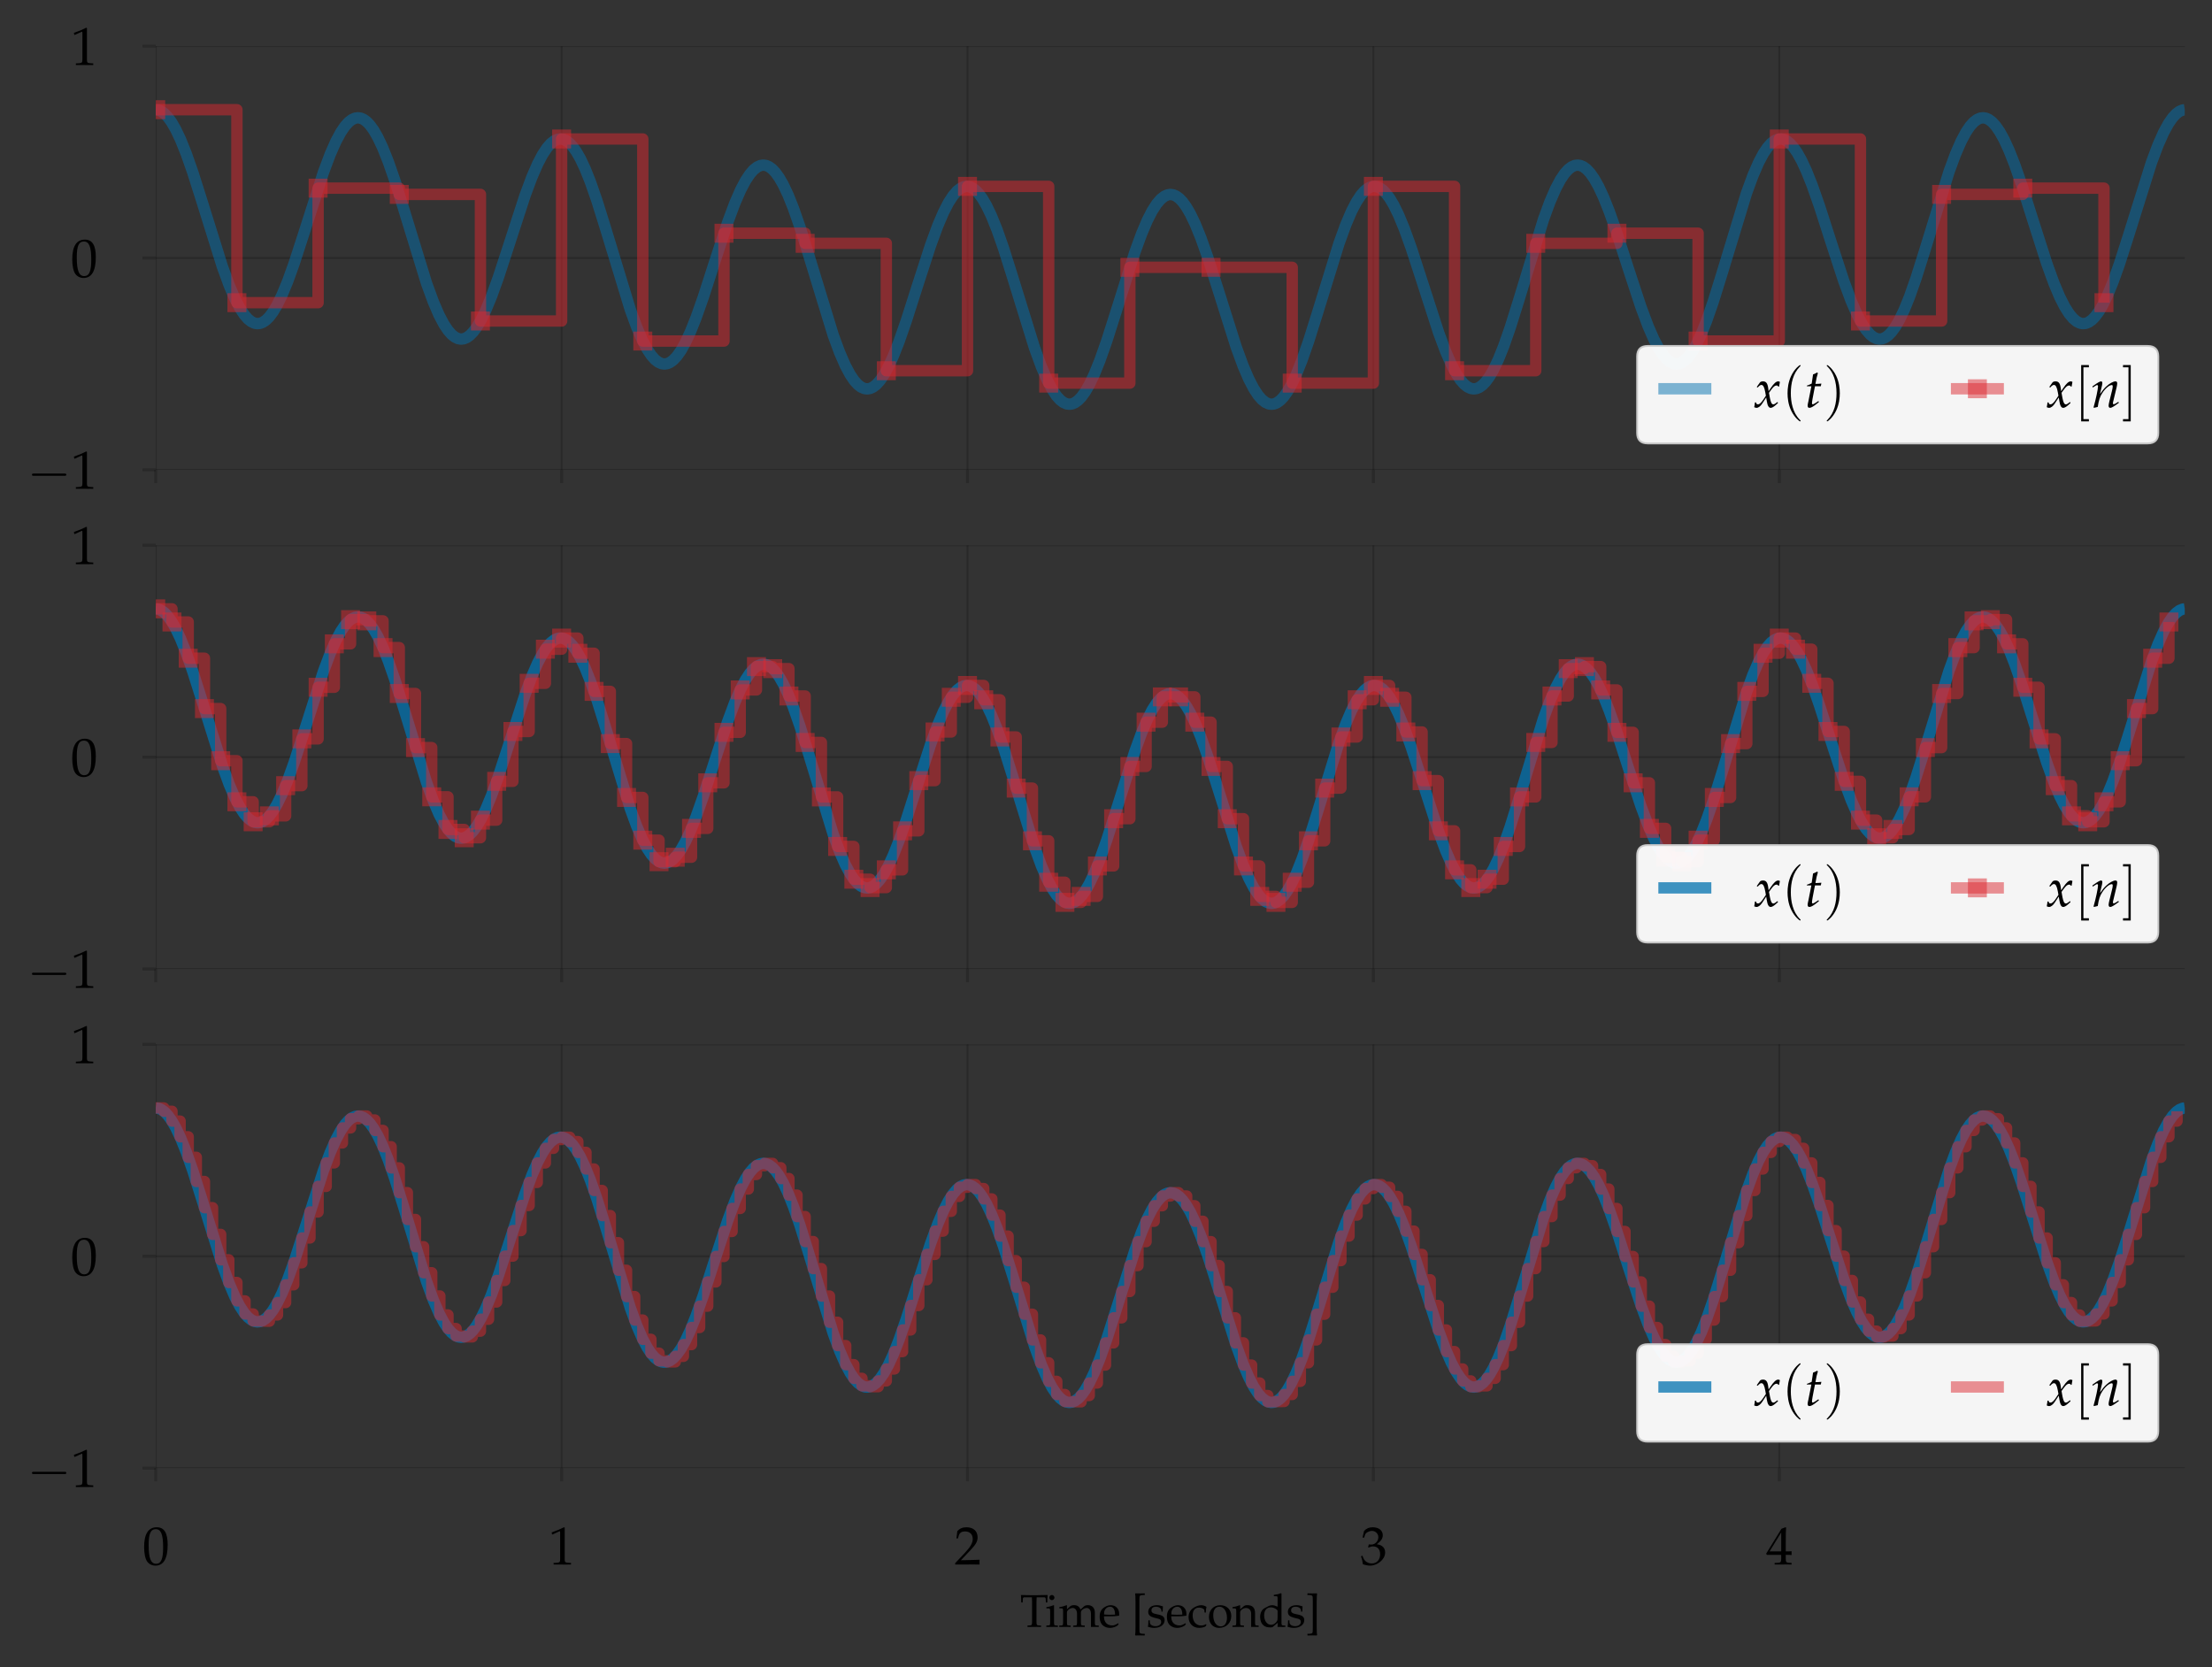 <?xml version="1.0" encoding="utf-8" standalone="no"?>
<!DOCTYPE svg PUBLIC "-//W3C//DTD SVG 1.1//EN"
  "http://www.w3.org/Graphics/SVG/1.1/DTD/svg11.dtd">
<svg height="440.4pt" version="1.1" viewBox="0 0 584.4 440.4" width="584.4pt" xmlns="http://www.w3.org/2000/svg" xmlns:xlink="http://www.w3.org/1999/xlink">
 <rect x="0" y="0" width="584.4" height="440.4" fill="#333333" stroke="none"/>
 <defs>
  <style type="text/css">*{stroke-linecap:butt;stroke-linejoin:round;}</style>
 </defs>
 <g id="figure_1">
  <g id="patch_1">
   <path d="M 0 440.4 
L 584.4 440.4 
L 584.4 0 
L 0 0 
z
" style="fill:none;"/>
  </g>
  <g id="axes_1">
   <g id="patch_2">
    <path d="M 41.146 124.138 
L 577.2 124.138 
L 577.2 12.19 
L 41.146 12.19 
z
" style="fill:none;"/>
   </g>
   <g id="matplotlib.axis_1">
    <g id="xtick_1">
     <g id="line2d_1">
      <path clip-path="url(#p2f431d7e2e)" d="M 41.146 124.138 
L 41.146 12.19 
" style="fill:none;stroke:#000000;stroke-linejoin:miter;stroke-opacity:0.2;stroke-width:0.5;"/>
     </g>
     <g id="line2d_2">
      <defs>
       <path d="M 0 0 
L 0 3.5 
" id="mebd6cc7d05" style="stroke:#000000;stroke-opacity:0.2;stroke-width:0.8;"/>
      </defs>
      <g>
       <use style="fill-opacity:0.2;stroke:#000000;stroke-opacity:0.2;stroke-width:0.8;" x="41.146" xlink:href="#mebd6cc7d05" y="124.138"/>
      </g>
     </g>
    </g>
    <g id="xtick_2">
     <g id="line2d_3">
      <path clip-path="url(#p2f431d7e2e)" d="M 148.378 124.138 
L 148.378 12.19 
" style="fill:none;stroke:#000000;stroke-linejoin:miter;stroke-opacity:0.2;stroke-width:0.5;"/>
     </g>
     <g id="line2d_4">
      <g>
       <use style="fill-opacity:0.2;stroke:#000000;stroke-opacity:0.2;stroke-width:0.8;" x="148.378" xlink:href="#mebd6cc7d05" y="124.138"/>
      </g>
     </g>
    </g>
    <g id="xtick_3">
     <g id="line2d_5">
      <path clip-path="url(#p2f431d7e2e)" d="M 255.61 124.138 
L 255.61 12.19 
" style="fill:none;stroke:#000000;stroke-linejoin:miter;stroke-opacity:0.2;stroke-width:0.5;"/>
     </g>
     <g id="line2d_6">
      <g>
       <use style="fill-opacity:0.2;stroke:#000000;stroke-opacity:0.2;stroke-width:0.8;" x="255.61" xlink:href="#mebd6cc7d05" y="124.138"/>
      </g>
     </g>
    </g>
    <g id="xtick_4">
     <g id="line2d_7">
      <path clip-path="url(#p2f431d7e2e)" d="M 362.842 124.138 
L 362.842 12.19 
" style="fill:none;stroke:#000000;stroke-linejoin:miter;stroke-opacity:0.2;stroke-width:0.5;"/>
     </g>
     <g id="line2d_8">
      <g>
       <use style="fill-opacity:0.2;stroke:#000000;stroke-opacity:0.2;stroke-width:0.8;" x="362.842" xlink:href="#mebd6cc7d05" y="124.138"/>
      </g>
     </g>
    </g>
    <g id="xtick_5">
     <g id="line2d_9">
      <path clip-path="url(#p2f431d7e2e)" d="M 470.075 124.138 
L 470.075 12.19 
" style="fill:none;stroke:#000000;stroke-linejoin:miter;stroke-opacity:0.2;stroke-width:0.5;"/>
     </g>
     <g id="line2d_10">
      <g>
       <use style="fill-opacity:0.2;stroke:#000000;stroke-opacity:0.2;stroke-width:0.8;" x="470.075" xlink:href="#mebd6cc7d05" y="124.138"/>
      </g>
     </g>
    </g>
   </g>
   <g id="matplotlib.axis_2">
    <g id="ytick_1">
     <g id="line2d_11">
      <path clip-path="url(#p2f431d7e2e)" d="M 41.146 124.138 
L 577.2 124.138 
" style="fill:none;stroke:#000000;stroke-linejoin:miter;stroke-opacity:0.2;stroke-width:0.5;"/>
     </g>
     <g id="line2d_12">
      <defs>
       <path d="M 0 0 
L -3.5 0 
" id="m03a22d994e" style="stroke:#000000;stroke-opacity:0.2;stroke-width:0.8;"/>
      </defs>
      <g>
       <use style="fill-opacity:0.2;stroke:#000000;stroke-opacity:0.2;stroke-width:0.8;" x="41.146" xlink:href="#m03a22d994e" y="124.138"/>
      </g>
     </g>
     <g id="text_1">
      <!-- $\mathdefault{−1}$ -->
      <g transform="translate(7.2 129.128)scale(0.14 -0.14)">
       <defs>
        <path d="M 4218 1472 
C 4326 1472 4442 1472 4442 1600 
C 4442 1728 4326 1728 4218 1728 
L 755 1728 
C 646 1728 531 1728 531 1600 
C 531 1472 646 1472 755 1472 
L 4218 1472 
z
" id="CMSY10-0" transform="scale(0.016)"/>
        <path d="M 429 3571 
L 493 3571 
L 1318 3942 
C 1325 3949 1331 3949 1338 3949 
C 1376 3949 1389 3891 1389 3737 
L 1389 633 
C 1389 300 1318 230 973 211 
L 614 192 
L 614 0 
C 1600 0 1600 0 1670 0 
C 1754 0 1894 0 2112 -7 
C 2189 6 2413 6 2675 0 
L 2675 192 
L 2342 211 
C 1990 229 1926 299 1926 628 
L 1926 4383 
L 1837 4416 
C 1421 4199 966 4009 384 3807 
L 429 3571 
z
" id="URWPalladioL-Roma-31" transform="scale(0.016)"/>
       </defs>
       <use transform="scale(1.038)" xlink:href="#CMSY10-0"/>
       <use transform="translate(81.942 0)scale(0.996)" xlink:href="#URWPalladioL-Roma-31"/>
      </g>
     </g>
    </g>
    <g id="ytick_2">
     <g id="line2d_13">
      <path clip-path="url(#p2f431d7e2e)" d="M 41.146 68.164 
L 577.2 68.164 
" style="fill:none;stroke:#000000;stroke-linejoin:miter;stroke-opacity:0.2;stroke-width:0.5;"/>
     </g>
     <g id="line2d_14">
      <g>
       <use style="fill-opacity:0.2;stroke:#000000;stroke-opacity:0.2;stroke-width:0.8;" x="41.146" xlink:href="#m03a22d994e" y="68.164"/>
      </g>
     </g>
     <g id="text_2">
      <!-- $\mathdefault{0}$ -->
      <g transform="translate(18.672 73.154)scale(0.14 -0.14)">
       <defs>
        <path d="M 1683 4416 
C 691 4416 186 3628 186 2076 
C 186 1326 320 679 544 365 
C 768 51 1126 -128 1523 -128 
C 2490 -128 2976 704 2976 2345 
C 2976 3749 2560 4416 1683 4416 
z
M 1568 4191 
C 2189 4191 2438 3563 2438 2025 
C 2438 660 2195 96 1606 96 
C 986 96 723 743 723 2307 
C 723 3660 960 4191 1568 4191 
z
" id="URWPalladioL-Roma-30" transform="scale(0.016)"/>
       </defs>
       <use transform="scale(0.996)" xlink:href="#URWPalladioL-Roma-30"/>
      </g>
     </g>
    </g>
    <g id="ytick_3">
     <g id="line2d_15">
      <path clip-path="url(#p2f431d7e2e)" d="M 41.146 12.19 
L 577.2 12.19 
" style="fill:none;stroke:#000000;stroke-linejoin:miter;stroke-opacity:0.2;stroke-width:0.5;"/>
     </g>
     <g id="line2d_16">
      <g>
       <use style="fill-opacity:0.2;stroke:#000000;stroke-opacity:0.2;stroke-width:0.8;" x="41.146" xlink:href="#m03a22d994e" y="12.19"/>
      </g>
     </g>
     <g id="text_3">
      <!-- $\mathdefault{1}$ -->
      <g transform="translate(18.672 17.18)scale(0.14 -0.14)">
       <use transform="scale(0.996)" xlink:href="#URWPalladioL-Roma-31"/>
      </g>
     </g>
    </g>
   </g>
   <g id="line2d_17">
    <path clip-path="url(#p2f431d7e2e)" d="M 41.146 28.982 
L 41.896 29.091 
L 42.647 29.416 
L 43.505 30.049 
L 44.363 30.955 
L 45.328 32.29 
L 46.4 34.143 
L 47.687 36.843 
L 49.188 40.568 
L 50.904 45.445 
L 53.263 52.877 
L 58.732 70.38 
L 60.555 75.367 
L 62.056 78.868 
L 63.343 81.345 
L 64.522 83.141 
L 65.487 84.248 
L 66.345 84.945 
L 67.203 85.366 
L 67.954 85.504 
L 68.704 85.427 
L 69.455 85.135 
L 70.313 84.541 
L 71.171 83.677 
L 72.136 82.392 
L 73.208 80.597 
L 74.495 77.973 
L 75.996 74.34 
L 77.712 69.579 
L 80.071 62.318 
L 85.433 45.581 
L 87.256 40.724 
L 88.757 37.328 
L 90.044 34.94 
L 91.116 33.363 
L 92.081 32.288 
L 92.939 31.618 
L 93.797 31.225 
L 94.547 31.112 
L 95.298 31.217 
L 96.049 31.538 
L 96.906 32.168 
L 97.764 33.072 
L 98.729 34.407 
L 99.802 36.265 
L 101.088 38.979 
L 102.59 42.734 
L 104.305 47.665 
L 106.557 54.856 
L 112.67 74.772 
L 114.493 79.757 
L 115.994 83.228 
L 117.281 85.662 
L 118.353 87.269 
L 119.318 88.365 
L 120.176 89.051 
L 121.034 89.459 
L 121.784 89.585 
L 122.535 89.495 
L 123.286 89.191 
L 124.143 88.584 
L 125.001 87.708 
L 125.966 86.413 
L 127.039 84.611 
L 128.325 81.986 
L 129.827 78.366 
L 131.65 73.326 
L 134.223 65.453 
L 138.727 51.609 
L 140.55 46.73 
L 142.051 43.285 
L 143.338 40.836 
L 144.518 39.055 
L 145.483 37.954 
L 146.448 37.19 
L 147.306 36.805 
L 148.056 36.697 
L 148.807 36.806 
L 149.557 37.132 
L 150.415 37.767 
L 151.273 38.676 
L 152.238 40.018 
L 153.311 41.886 
L 154.597 44.612 
L 155.991 48.1 
L 157.707 53.025 
L 159.959 60.243 
L 166.5 81.725 
L 168.216 86.409 
L 169.717 89.881 
L 171.004 92.308 
L 172.076 93.905 
L 173.041 94.991 
L 173.899 95.665 
L 174.757 96.06 
L 175.508 96.173 
L 176.258 96.071 
L 177.009 95.754 
L 177.867 95.133 
L 178.832 94.113 
L 179.904 92.6 
L 181.084 90.502 
L 182.371 87.745 
L 183.872 84 
L 185.802 78.535 
L 188.804 69.24 
L 192.236 58.789 
L 194.166 53.619 
L 195.667 50.184 
L 196.954 47.743 
L 198.134 45.967 
L 199.099 44.869 
L 200.064 44.108 
L 200.922 43.723 
L 201.672 43.616 
L 202.423 43.725 
L 203.174 44.05 
L 204.031 44.683 
L 204.889 45.591 
L 205.854 46.93 
L 206.927 48.793 
L 208.213 51.513 
L 209.607 54.991 
L 211.323 59.902 
L 213.575 67.099 
L 220.116 88.488 
L 221.832 93.142 
L 223.333 96.584 
L 224.62 98.985 
L 225.692 100.559 
L 226.657 101.622 
L 227.515 102.276 
L 228.373 102.65 
L 229.124 102.746 
L 229.874 102.624 
L 230.625 102.287 
L 231.483 101.643 
L 232.448 100.596 
L 233.52 99.052 
L 234.7 96.918 
L 235.987 94.122 
L 237.488 90.329 
L 239.418 84.799 
L 242.421 75.397 
L 245.852 64.814 
L 247.782 59.566 
L 249.283 56.068 
L 250.57 53.571 
L 251.75 51.742 
L 252.822 50.494 
L 253.787 49.727 
L 254.645 49.338 
L 255.396 49.226 
L 256.146 49.33 
L 256.897 49.65 
L 257.755 50.275 
L 258.613 51.174 
L 259.578 52.501 
L 260.65 54.347 
L 261.937 57.043 
L 263.438 60.771 
L 265.154 65.665 
L 267.513 73.149 
L 273.303 91.864 
L 275.126 96.853 
L 276.628 100.339 
L 277.914 102.792 
L 279.094 104.558 
L 280.059 105.636 
L 280.917 106.304 
L 281.775 106.692 
L 282.525 106.8 
L 283.276 106.691 
L 284.027 106.366 
L 284.885 105.733 
L 285.742 104.828 
L 286.707 103.497 
L 287.78 101.649 
L 289.067 98.962 
L 290.568 95.257 
L 292.391 90.095 
L 294.857 82.359 
L 299.79 66.742 
L 301.613 61.747 
L 303.114 58.221 
L 304.401 55.711 
L 305.58 53.877 
L 306.653 52.63 
L 307.618 51.865 
L 308.476 51.48 
L 309.226 51.372 
L 309.977 51.48 
L 310.727 51.802 
L 311.585 52.43 
L 312.443 53.329 
L 313.408 54.653 
L 314.481 56.491 
L 315.767 59.167 
L 317.269 62.859 
L 319.092 68.008 
L 321.558 75.734 
L 326.598 91.677 
L 328.421 96.644 
L 329.922 100.141 
L 331.209 102.62 
L 332.388 104.42 
L 333.353 105.532 
L 334.319 106.302 
L 335.176 106.691 
L 335.927 106.8 
L 336.678 106.692 
L 337.428 106.368 
L 338.286 105.734 
L 339.144 104.827 
L 340.109 103.49 
L 341.181 101.631 
L 342.468 98.922 
L 343.969 95.177 
L 345.685 90.269 
L 348.044 82.772 
L 353.728 64.388 
L 355.551 59.373 
L 357.052 55.859 
L 358.339 53.377 
L 359.518 51.58 
L 360.483 50.475 
L 361.341 49.78 
L 362.199 49.363 
L 362.95 49.228 
L 363.7 49.308 
L 364.451 49.604 
L 365.309 50.201 
L 366.167 51.067 
L 367.132 52.353 
L 368.204 54.148 
L 369.491 56.767 
L 370.992 60.387 
L 372.815 65.438 
L 375.281 73.01 
L 380.107 87.948 
L 381.93 92.828 
L 383.431 96.263 
L 384.718 98.696 
L 385.897 100.46 
L 386.862 101.543 
L 387.72 102.222 
L 388.578 102.624 
L 389.329 102.746 
L 390.079 102.65 
L 390.83 102.339 
L 391.688 101.719 
L 392.546 100.825 
L 393.511 99.5 
L 394.583 97.65 
L 395.87 94.944 
L 397.264 91.478 
L 398.98 86.579 
L 401.231 79.392 
L 407.773 57.989 
L 409.488 53.322 
L 410.99 49.865 
L 412.276 47.448 
L 413.349 45.86 
L 414.314 44.782 
L 415.172 44.114 
L 416.03 43.725 
L 416.78 43.616 
L 417.531 43.723 
L 418.281 44.044 
L 419.139 44.67 
L 420.104 45.694 
L 421.177 47.213 
L 422.356 49.315 
L 423.643 52.076 
L 425.144 55.826 
L 427.074 61.293 
L 430.077 70.591 
L 433.508 81.039 
L 435.439 86.204 
L 436.94 89.634 
L 438.227 92.071 
L 439.406 93.842 
L 440.371 94.935 
L 441.336 95.691 
L 442.194 96.071 
L 442.945 96.173 
L 443.695 96.06 
L 444.446 95.729 
L 445.304 95.09 
L 446.162 94.176 
L 447.127 92.83 
L 448.199 90.957 
L 449.486 88.226 
L 450.88 84.734 
L 452.596 79.805 
L 454.848 72.583 
L 461.389 51.106 
L 463.104 46.426 
L 464.606 42.96 
L 465.892 40.538 
L 466.965 38.946 
L 467.93 37.865 
L 468.788 37.196 
L 469.646 36.806 
L 470.396 36.697 
L 471.147 36.805 
L 471.897 37.127 
L 472.755 37.755 
L 473.72 38.782 
L 474.793 40.305 
L 475.972 42.413 
L 477.259 45.182 
L 478.76 48.943 
L 480.691 54.428 
L 483.693 63.76 
L 487.124 74.257 
L 489.055 79.455 
L 490.556 82.914 
L 491.843 85.376 
L 493.022 87.172 
L 494.095 88.39 
L 494.952 89.065 
L 495.81 89.465 
L 496.561 89.585 
L 497.312 89.49 
L 498.062 89.179 
L 498.92 88.563 
L 499.778 87.672 
L 500.743 86.353 
L 501.815 84.512 
L 503.102 81.819 
L 504.496 78.37 
L 506.212 73.497 
L 508.464 66.352 
L 514.898 45.434 
L 516.613 40.783 
L 518.115 37.335 
L 519.401 34.924 
L 520.474 33.34 
L 521.439 32.266 
L 522.297 31.601 
L 523.154 31.217 
L 523.905 31.112 
L 524.656 31.225 
L 525.406 31.553 
L 526.264 32.189 
L 527.229 33.227 
L 528.302 34.765 
L 529.481 36.895 
L 530.768 39.693 
L 532.269 43.496 
L 534.199 49.053 
L 537.095 58.189 
L 540.741 69.579 
L 542.671 74.893 
L 544.172 78.443 
L 545.459 80.986 
L 546.638 82.856 
L 547.711 84.142 
L 548.676 84.944 
L 549.534 85.365 
L 550.284 85.504 
L 551.035 85.427 
L 551.785 85.136 
L 552.643 84.541 
L 553.501 83.674 
L 554.466 82.384 
L 555.539 80.577 
L 556.825 77.931 
L 558.219 74.54 
L 559.935 69.749 
L 562.187 62.734 
L 568.406 42.935 
L 570.122 38.369 
L 571.623 34.988 
L 572.91 32.63 
L 573.983 31.087 
L 574.948 30.049 
L 575.806 29.416 
L 576.663 29.062 
L 577.2 28.984 
L 577.2 28.984 
" style="fill:none;stroke:#0271ae;stroke-linejoin:miter;stroke-opacity:0.5;stroke-width:3;"/>
   </g>
   <g id="line2d_18">
    <path clip-path="url(#p2f431d7e2e)" d="M 41.146 28.982 
L 62.592 28.982 
L 62.592 79.963 
L 84.039 79.963 
L 84.039 49.705 
L 105.485 49.705 
L 105.485 51.355 
L 126.931 51.355 
L 126.931 84.808 
L 148.378 84.808 
L 148.378 36.717 
L 169.824 36.717 
L 169.824 90.103 
L 191.271 90.103 
L 191.271 61.613 
L 212.717 61.613 
L 212.717 64.282 
L 234.164 64.282 
L 234.164 97.942 
L 255.61 97.942 
L 255.61 49.234 
L 277.057 49.234 
L 277.057 101.215 
L 298.503 101.215 
L 298.503 70.622 
L 319.949 70.622 
L 319.949 70.622 
L 341.396 70.622 
L 341.396 101.215 
L 362.842 101.215 
L 362.842 49.234 
L 384.289 49.234 
L 384.289 97.942 
L 405.735 97.942 
L 405.735 64.282 
L 427.182 64.282 
L 427.182 61.613 
L 448.628 61.613 
L 448.628 90.103 
L 470.075 90.103 
L 470.075 36.717 
L 491.521 36.717 
L 491.521 84.808 
L 512.967 84.808 
L 512.967 51.355 
L 534.414 51.355 
L 534.414 49.705 
L 555.86 49.705 
L 555.86 79.963 
" style="fill:none;stroke:#dc2830;stroke-linejoin:miter;stroke-opacity:0.5;stroke-width:3;"/>
    <defs>
     <path d="M -2.5 2.5 
L 2.5 2.5 
L 2.5 -2.5 
L -2.5 -2.5 
z
" id="m3bdbce6066"/>
    </defs>
    <g clip-path="url(#p2f431d7e2e)">
     <use style="fill:#dc2830;fill-opacity:0.5;" x="41.146" xlink:href="#m3bdbce6066" y="28.982"/>
     <use style="fill:#dc2830;fill-opacity:0.5;" x="62.592" xlink:href="#m3bdbce6066" y="79.963"/>
     <use style="fill:#dc2830;fill-opacity:0.5;" x="84.039" xlink:href="#m3bdbce6066" y="49.705"/>
     <use style="fill:#dc2830;fill-opacity:0.5;" x="105.485" xlink:href="#m3bdbce6066" y="51.355"/>
     <use style="fill:#dc2830;fill-opacity:0.5;" x="126.931" xlink:href="#m3bdbce6066" y="84.808"/>
     <use style="fill:#dc2830;fill-opacity:0.5;" x="148.378" xlink:href="#m3bdbce6066" y="36.717"/>
     <use style="fill:#dc2830;fill-opacity:0.5;" x="169.824" xlink:href="#m3bdbce6066" y="90.103"/>
     <use style="fill:#dc2830;fill-opacity:0.5;" x="191.271" xlink:href="#m3bdbce6066" y="61.613"/>
     <use style="fill:#dc2830;fill-opacity:0.5;" x="212.717" xlink:href="#m3bdbce6066" y="64.282"/>
     <use style="fill:#dc2830;fill-opacity:0.5;" x="234.164" xlink:href="#m3bdbce6066" y="97.942"/>
     <use style="fill:#dc2830;fill-opacity:0.5;" x="255.61" xlink:href="#m3bdbce6066" y="49.234"/>
     <use style="fill:#dc2830;fill-opacity:0.5;" x="277.057" xlink:href="#m3bdbce6066" y="101.215"/>
     <use style="fill:#dc2830;fill-opacity:0.5;" x="298.503" xlink:href="#m3bdbce6066" y="70.622"/>
     <use style="fill:#dc2830;fill-opacity:0.5;" x="319.949" xlink:href="#m3bdbce6066" y="70.622"/>
     <use style="fill:#dc2830;fill-opacity:0.5;" x="341.396" xlink:href="#m3bdbce6066" y="101.215"/>
     <use style="fill:#dc2830;fill-opacity:0.5;" x="362.842" xlink:href="#m3bdbce6066" y="49.234"/>
     <use style="fill:#dc2830;fill-opacity:0.5;" x="384.289" xlink:href="#m3bdbce6066" y="97.942"/>
     <use style="fill:#dc2830;fill-opacity:0.5;" x="405.735" xlink:href="#m3bdbce6066" y="64.282"/>
     <use style="fill:#dc2830;fill-opacity:0.5;" x="427.182" xlink:href="#m3bdbce6066" y="61.613"/>
     <use style="fill:#dc2830;fill-opacity:0.5;" x="448.628" xlink:href="#m3bdbce6066" y="90.103"/>
     <use style="fill:#dc2830;fill-opacity:0.5;" x="470.075" xlink:href="#m3bdbce6066" y="36.717"/>
     <use style="fill:#dc2830;fill-opacity:0.5;" x="491.521" xlink:href="#m3bdbce6066" y="84.808"/>
     <use style="fill:#dc2830;fill-opacity:0.5;" x="512.967" xlink:href="#m3bdbce6066" y="51.355"/>
     <use style="fill:#dc2830;fill-opacity:0.5;" x="534.414" xlink:href="#m3bdbce6066" y="49.705"/>
     <use style="fill:#dc2830;fill-opacity:0.5;" x="555.86" xlink:href="#m3bdbce6066" y="79.963"/>
    </g>
   </g>
   <g id="legend_1">
    <g id="patch_3">
     <path d="M 435.327 117.138 
L 567.4 117.138 
Q 570.2 117.138 570.2 114.338 
L 570.2 94.205 
Q 570.2 91.405 567.4 91.405 
L 435.327 91.405 
Q 432.527 91.405 432.527 94.205 
L 432.527 114.338 
Q 432.527 117.138 435.327 117.138 
z
" style="fill:#ffffff;opacity:0.95;stroke:#cccccc;stroke-linejoin:miter;stroke-width:0.5;"/>
    </g>
    <g id="line2d_19">
     <path d="M 438.127 102.705 
L 452.127 102.705 
" style="fill:none;stroke:#0271ae;stroke-linejoin:miter;stroke-opacity:0.5;stroke-width:3;"/>
    </g>
    <g id="line2d_20"/>
    <g id="text_4">
     <!-- $x(t)$ -->
     <g transform="translate(463.327 107.605)scale(0.14 -0.14)">
      <defs>
       <path d="M 134 567 
C 134 440 122 358 83 153 
C 70 76 64 57 58 12 
C 154 -39 256 -64 333 -64 
C 544 -64 794 121 992 421 
L 1478 1164 
L 1549 726 
C 1632 185 1779 -64 2010 -64 
C 2150 -64 2355 44 2560 230 
L 2874 510 
L 2816 631 
C 2586 440 2426 345 2323 345 
C 2227 345 2144 409 2080 536 
C 2022 656 1952 891 1920 1075 
L 1805 1716 
L 2029 2027 
C 2330 2439 2502 2585 2701 2585 
C 2803 2585 2880 2534 2912 2439 
L 3002 2465 
L 3098 3007 
C 3021 3052 2963 3072 2906 3072 
C 2650 3072 2394 2841 1997 2255 
L 1760 1906 
L 1722 2211 
C 1645 2841 1472 3072 1094 3072 
C 928 3072 787 3020 730 2937 
L 358 2408 
L 467 2344 
C 659 2560 787 2649 909 2649 
C 1120 2649 1261 2389 1370 1767 
L 1440 1373 
L 1184 980 
C 909 555 691 352 512 352 
C 416 352 346 377 333 409 
L 262 586 
L 134 567 
z
" id="URWPalladioL-Ital-78" transform="scale(0.016)"/>
       <path d="M 2118 -1536 
C 2118 -1517 2118 -1504 2010 -1396 
C 1210 -589 1005 620 1005 1600 
C 1005 2713 1248 3827 2035 4627 
C 2118 4704 2118 4716 2118 4736 
C 2118 4780 2093 4800 2054 4800 
C 1990 4800 1414 4365 1037 3552 
C 710 2848 634 2137 634 1600 
C 634 1100 704 326 1056 -397 
C 1440 -1184 1990 -1600 2054 -1600 
C 2093 -1600 2118 -1581 2118 -1536 
z
" id="CMR10-28" transform="scale(0.016)"/>
       <path d="M 800 2489 
L 442 678 
C 435 633 429 620 410 544 
C 371 364 358 268 358 192 
C 358 32 429 -64 550 -64 
C 774 -64 998 64 1498 467 
L 1594 544 
L 1696 627 
L 1632 742 
L 1344 544 
C 1158 416 1030 352 960 352 
C 902 352 870 403 870 480 
C 870 646 960 1164 1146 2092 
L 1229 2489 
L 1914 2489 
L 1984 2809 
C 1741 2784 1523 2771 1280 2771 
C 1382 3373 1453 3686 1568 4032 
L 1498 4128 
C 1370 4051 1197 3974 998 3897 
L 838 2809 
C 557 2675 390 2604 275 2572 
L 262 2489 
L 800 2489 
z
" id="URWPalladioL-Ital-74" transform="scale(0.016)"/>
       <path d="M 1850 1600 
C 1850 2099 1779 2873 1427 3597 
C 1043 4384 493 4800 429 4800 
C 390 4800 365 4774 365 4736 
C 365 4716 365 4704 486 4589 
C 1114 3955 1478 2937 1478 1600 
C 1478 505 1242 -621 448 -1428 
C 365 -1504 365 -1517 365 -1536 
C 365 -1575 390 -1600 429 -1600 
C 493 -1600 1069 -1165 1446 -352 
C 1773 352 1850 1062 1850 1600 
z
" id="CMR10-29" transform="scale(0.016)"/>
      </defs>
      <use transform="scale(0.996)" xlink:href="#URWPalladioL-Ital-78"/>
      <use transform="translate(53.299 0)scale(1.038)" xlink:href="#CMR10-28"/>
      <use transform="translate(96.039 0)scale(0.996)" xlink:href="#URWPalladioL-Ital-74"/>
      <use transform="translate(131.704 0)scale(1.038)" xlink:href="#CMR10-29"/>
     </g>
    </g>
    <g id="line2d_21">
     <path d="M 515.417 102.705 
L 529.417 102.705 
" style="fill:none;stroke:#dc2830;stroke-linejoin:miter;stroke-opacity:0.5;stroke-width:3;"/>
    </g>
    <g id="line2d_22">
     <g>
      <use style="fill:#dc2830;fill-opacity:0.5;" x="522.417" xlink:href="#m3bdbce6066" y="102.705"/>
     </g>
    </g>
    <g id="text_5">
     <!-- $x[n]$ -->
     <g transform="translate(540.617 107.605)scale(0.14 -0.14)">
      <defs>
       <path d="M 1632 -1601 
L 1632 -1344 
L 1011 -1344 
L 1011 4544 
L 1632 4544 
L 1632 4800 
L 755 4800 
L 755 -1601 
L 1632 -1601 
z
" id="CMR10-5b" transform="scale(0.016)"/>
       <path d="M 154 2471 
L 198 2343 
L 403 2477 
C 640 2624 659 2637 704 2637 
C 774 2637 819 2573 819 2477 
C 819 2152 557 919 294 6 
L 339 -64 
C 499 -20 646 19 787 44 
C 909 849 1043 1264 1338 1705 
C 1683 2241 2163 2637 2451 2637 
C 2522 2637 2560 2579 2560 2484 
C 2560 2369 2541 2235 2490 2030 
L 2157 677 
C 2099 440 2074 293 2074 191 
C 2074 32 2144 -64 2266 -64 
C 2432 -64 2662 70 3290 536 
L 3226 651 
L 3059 542 
C 2874 421 2733 351 2669 351 
C 2624 351 2586 408 2586 479 
C 2586 511 2592 581 2598 606 
L 3021 2369 
C 3066 2554 3091 2733 3091 2841 
C 3091 2988 3021 3072 2893 3072 
C 2624 3072 2182 2829 1805 2477 
C 1562 2254 1382 2037 1050 1571 
L 1293 2599 
C 1318 2714 1331 2790 1331 2860 
C 1331 2995 1280 3072 1184 3072 
C 1050 3072 800 2931 333 2599 
L 154 2471 
z
" id="URWPalladioL-Ital-6e" transform="scale(0.016)"/>
       <path d="M 1018 4800 
L 141 4800 
L 141 4544 
L 762 4544 
L 762 -1344 
L 141 -1344 
L 141 -1601 
L 1018 -1601 
L 1018 4800 
z
" id="CMR10-5d" transform="scale(0.016)"/>
      </defs>
      <use transform="scale(0.996)" xlink:href="#URWPalladioL-Ital-78"/>
      <use transform="translate(53.299 0)scale(1.038)" xlink:href="#CMR10-5b"/>
      <use transform="translate(84.582 0)scale(0.996)" xlink:href="#URWPalladioL-Ital-6e"/>
      <use transform="translate(142.465 0)scale(1.038)" xlink:href="#CMR10-5d"/>
     </g>
    </g>
   </g>
  </g>
  <g id="axes_2">
   <g id="patch_4">
    <path d="M 41.146 256 
L 577.2 256 
L 577.2 144.051 
L 41.146 144.051 
z
" style="fill:none;"/>
   </g>
   <g id="matplotlib.axis_3">
    <g id="xtick_6">
     <g id="line2d_23">
      <path clip-path="url(#pc880888cf4)" d="M 41.146 256 
L 41.146 144.051 
" style="fill:none;stroke:#000000;stroke-linejoin:miter;stroke-opacity:0.2;stroke-width:0.5;"/>
     </g>
     <g id="line2d_24">
      <g>
       <use style="fill-opacity:0.2;stroke:#000000;stroke-opacity:0.2;stroke-width:0.8;" x="41.146" xlink:href="#mebd6cc7d05" y="256"/>
      </g>
     </g>
    </g>
    <g id="xtick_7">
     <g id="line2d_25">
      <path clip-path="url(#pc880888cf4)" d="M 148.378 256 
L 148.378 144.051 
" style="fill:none;stroke:#000000;stroke-linejoin:miter;stroke-opacity:0.2;stroke-width:0.5;"/>
     </g>
     <g id="line2d_26">
      <g>
       <use style="fill-opacity:0.2;stroke:#000000;stroke-opacity:0.2;stroke-width:0.8;" x="148.378" xlink:href="#mebd6cc7d05" y="256"/>
      </g>
     </g>
    </g>
    <g id="xtick_8">
     <g id="line2d_27">
      <path clip-path="url(#pc880888cf4)" d="M 255.61 256 
L 255.61 144.051 
" style="fill:none;stroke:#000000;stroke-linejoin:miter;stroke-opacity:0.2;stroke-width:0.5;"/>
     </g>
     <g id="line2d_28">
      <g>
       <use style="fill-opacity:0.2;stroke:#000000;stroke-opacity:0.2;stroke-width:0.8;" x="255.61" xlink:href="#mebd6cc7d05" y="256"/>
      </g>
     </g>
    </g>
    <g id="xtick_9">
     <g id="line2d_29">
      <path clip-path="url(#pc880888cf4)" d="M 362.842 256 
L 362.842 144.051 
" style="fill:none;stroke:#000000;stroke-linejoin:miter;stroke-opacity:0.2;stroke-width:0.5;"/>
     </g>
     <g id="line2d_30">
      <g>
       <use style="fill-opacity:0.2;stroke:#000000;stroke-opacity:0.2;stroke-width:0.8;" x="362.842" xlink:href="#mebd6cc7d05" y="256"/>
      </g>
     </g>
    </g>
    <g id="xtick_10">
     <g id="line2d_31">
      <path clip-path="url(#pc880888cf4)" d="M 470.075 256 
L 470.075 144.051 
" style="fill:none;stroke:#000000;stroke-linejoin:miter;stroke-opacity:0.2;stroke-width:0.5;"/>
     </g>
     <g id="line2d_32">
      <g>
       <use style="fill-opacity:0.2;stroke:#000000;stroke-opacity:0.2;stroke-width:0.8;" x="470.075" xlink:href="#mebd6cc7d05" y="256"/>
      </g>
     </g>
    </g>
   </g>
   <g id="matplotlib.axis_4">
    <g id="ytick_4">
     <g id="line2d_33">
      <path clip-path="url(#pc880888cf4)" d="M 41.146 256 
L 577.2 256 
" style="fill:none;stroke:#000000;stroke-linejoin:miter;stroke-opacity:0.2;stroke-width:0.5;"/>
     </g>
     <g id="line2d_34">
      <g>
       <use style="fill-opacity:0.2;stroke:#000000;stroke-opacity:0.2;stroke-width:0.8;" x="41.146" xlink:href="#m03a22d994e" y="256"/>
      </g>
     </g>
     <g id="text_6">
      <!-- $\mathdefault{−1}$ -->
      <g transform="translate(7.2 260.99)scale(0.14 -0.14)">
       <use transform="scale(1.038)" xlink:href="#CMSY10-0"/>
       <use transform="translate(81.942 0)scale(0.996)" xlink:href="#URWPalladioL-Roma-31"/>
      </g>
     </g>
    </g>
    <g id="ytick_5">
     <g id="line2d_35">
      <path clip-path="url(#pc880888cf4)" d="M 41.146 200.026 
L 577.2 200.026 
" style="fill:none;stroke:#000000;stroke-linejoin:miter;stroke-opacity:0.2;stroke-width:0.5;"/>
     </g>
     <g id="line2d_36">
      <g>
       <use style="fill-opacity:0.2;stroke:#000000;stroke-opacity:0.2;stroke-width:0.8;" x="41.146" xlink:href="#m03a22d994e" y="200.026"/>
      </g>
     </g>
     <g id="text_7">
      <!-- $\mathdefault{0}$ -->
      <g transform="translate(18.672 205.015)scale(0.14 -0.14)">
       <use transform="scale(0.996)" xlink:href="#URWPalladioL-Roma-30"/>
      </g>
     </g>
    </g>
    <g id="ytick_6">
     <g id="line2d_37">
      <path clip-path="url(#pc880888cf4)" d="M 41.146 144.051 
L 577.2 144.051 
" style="fill:none;stroke:#000000;stroke-linejoin:miter;stroke-opacity:0.2;stroke-width:0.5;"/>
     </g>
     <g id="line2d_38">
      <g>
       <use style="fill-opacity:0.2;stroke:#000000;stroke-opacity:0.2;stroke-width:0.8;" x="41.146" xlink:href="#m03a22d994e" y="144.051"/>
      </g>
     </g>
     <g id="text_8">
      <!-- $\mathdefault{1}$ -->
      <g transform="translate(18.672 149.041)scale(0.14 -0.14)">
       <use transform="scale(0.996)" xlink:href="#URWPalladioL-Roma-31"/>
      </g>
     </g>
    </g>
   </g>
   <g id="line2d_39">
    <path clip-path="url(#pc880888cf4)" d="M 41.146 160.844 
L 41.896 160.952 
L 42.647 161.277 
L 43.505 161.911 
L 44.363 162.817 
L 45.328 164.152 
L 46.4 166.005 
L 47.687 168.704 
L 49.188 172.43 
L 50.904 177.307 
L 53.263 184.739 
L 58.732 202.241 
L 60.555 207.228 
L 62.056 210.73 
L 63.343 213.207 
L 64.522 215.003 
L 65.487 216.11 
L 66.345 216.807 
L 67.203 217.228 
L 67.954 217.366 
L 68.704 217.289 
L 69.455 216.996 
L 70.313 216.403 
L 71.171 215.538 
L 72.136 214.254 
L 73.208 212.459 
L 74.495 209.834 
L 75.996 206.202 
L 77.712 201.44 
L 80.071 194.18 
L 85.433 177.443 
L 87.256 172.586 
L 88.757 169.19 
L 90.044 166.802 
L 91.116 165.225 
L 92.081 164.149 
L 92.939 163.479 
L 93.797 163.087 
L 94.547 162.974 
L 95.298 163.079 
L 96.049 163.4 
L 96.906 164.029 
L 97.764 164.934 
L 98.729 166.268 
L 99.802 168.127 
L 101.088 170.84 
L 102.59 174.596 
L 104.305 179.526 
L 106.557 186.718 
L 112.67 206.633 
L 114.493 211.618 
L 115.994 215.09 
L 117.281 217.524 
L 118.353 219.131 
L 119.318 220.227 
L 120.176 220.913 
L 121.034 221.321 
L 121.784 221.447 
L 122.535 221.357 
L 123.286 221.052 
L 124.143 220.446 
L 125.001 219.57 
L 125.966 218.275 
L 127.039 216.473 
L 128.325 213.848 
L 129.827 210.228 
L 131.65 205.188 
L 134.223 197.315 
L 138.727 183.47 
L 140.55 178.591 
L 142.051 175.146 
L 143.338 172.698 
L 144.518 170.917 
L 145.483 169.816 
L 146.448 169.052 
L 147.306 168.666 
L 148.056 168.559 
L 148.807 168.668 
L 149.557 168.994 
L 150.415 169.628 
L 151.273 170.538 
L 152.238 171.88 
L 153.311 173.747 
L 154.597 176.474 
L 155.991 179.961 
L 157.707 184.886 
L 159.959 192.105 
L 166.5 213.586 
L 168.216 218.271 
L 169.717 221.742 
L 171.004 224.17 
L 172.076 225.767 
L 173.041 226.852 
L 173.899 227.526 
L 174.757 227.921 
L 175.508 228.035 
L 176.258 227.933 
L 177.009 227.616 
L 177.867 226.995 
L 178.832 225.975 
L 179.904 224.461 
L 181.084 222.363 
L 182.371 219.607 
L 183.872 215.861 
L 185.802 210.397 
L 188.804 201.101 
L 192.236 190.65 
L 194.166 185.481 
L 195.667 182.046 
L 196.954 179.605 
L 198.134 177.828 
L 199.099 176.73 
L 200.064 175.969 
L 200.922 175.585 
L 201.672 175.478 
L 202.423 175.587 
L 203.174 175.912 
L 204.031 176.545 
L 204.889 177.453 
L 205.854 178.791 
L 206.927 180.654 
L 208.213 183.374 
L 209.607 186.853 
L 211.323 191.764 
L 213.575 198.96 
L 220.116 220.35 
L 221.832 225.003 
L 223.333 228.446 
L 224.62 230.847 
L 225.692 232.421 
L 226.657 233.484 
L 227.515 234.138 
L 228.373 234.512 
L 229.124 234.607 
L 229.874 234.486 
L 230.625 234.149 
L 231.483 233.504 
L 232.448 232.458 
L 233.52 230.913 
L 234.7 228.78 
L 235.987 225.984 
L 237.488 222.19 
L 239.418 216.661 
L 242.421 207.258 
L 245.852 196.675 
L 247.782 191.427 
L 249.283 187.929 
L 250.57 185.432 
L 251.75 183.604 
L 252.822 182.356 
L 253.787 181.589 
L 254.645 181.199 
L 255.396 181.088 
L 256.146 181.192 
L 256.897 181.511 
L 257.755 182.137 
L 258.613 183.036 
L 259.578 184.363 
L 260.65 186.209 
L 261.937 188.904 
L 263.438 192.633 
L 265.154 197.527 
L 267.513 205.011 
L 273.303 223.726 
L 275.126 228.714 
L 276.628 232.2 
L 277.914 234.654 
L 279.094 236.42 
L 280.059 237.497 
L 280.917 238.165 
L 281.775 238.554 
L 282.525 238.662 
L 283.276 238.553 
L 284.027 238.227 
L 284.885 237.594 
L 285.742 236.69 
L 286.707 235.358 
L 287.78 233.511 
L 289.067 230.823 
L 290.568 227.119 
L 292.391 221.957 
L 294.857 214.221 
L 299.79 198.603 
L 301.613 193.609 
L 303.114 190.083 
L 304.401 187.572 
L 305.58 185.739 
L 306.653 184.492 
L 307.618 183.727 
L 308.476 183.341 
L 309.226 183.233 
L 309.977 183.341 
L 310.727 183.664 
L 311.585 184.292 
L 312.443 185.191 
L 313.408 186.514 
L 314.481 188.352 
L 315.767 191.028 
L 317.269 194.72 
L 319.092 199.87 
L 321.558 207.596 
L 326.598 223.538 
L 328.421 228.506 
L 329.922 232.002 
L 331.209 234.481 
L 332.388 236.282 
L 333.353 237.393 
L 334.319 238.163 
L 335.176 238.553 
L 335.927 238.662 
L 336.678 238.554 
L 337.428 238.229 
L 338.286 237.596 
L 339.144 236.689 
L 340.109 235.352 
L 341.181 233.493 
L 342.468 230.784 
L 343.969 227.039 
L 345.685 222.131 
L 348.044 214.634 
L 353.728 196.25 
L 355.551 191.235 
L 357.052 187.721 
L 358.339 185.238 
L 359.518 183.442 
L 360.483 182.337 
L 361.341 181.642 
L 362.199 181.224 
L 362.95 181.089 
L 363.7 181.17 
L 364.451 181.466 
L 365.309 182.062 
L 366.167 182.929 
L 367.132 184.215 
L 368.204 186.009 
L 369.491 188.629 
L 370.992 192.249 
L 372.815 197.3 
L 375.281 204.872 
L 380.107 219.809 
L 381.93 224.689 
L 383.431 228.125 
L 384.718 230.558 
L 385.897 232.321 
L 386.862 233.405 
L 387.72 234.083 
L 388.578 234.486 
L 389.329 234.607 
L 390.079 234.512 
L 390.83 234.2 
L 391.688 233.581 
L 392.546 232.686 
L 393.511 231.361 
L 394.583 229.512 
L 395.87 226.806 
L 397.264 223.34 
L 398.98 218.441 
L 401.231 211.253 
L 407.773 189.851 
L 409.488 185.184 
L 410.99 181.726 
L 412.276 179.31 
L 413.349 177.722 
L 414.314 176.644 
L 415.172 175.976 
L 416.03 175.587 
L 416.78 175.478 
L 417.531 175.585 
L 418.281 175.906 
L 419.139 176.532 
L 420.104 177.556 
L 421.177 179.075 
L 422.356 181.177 
L 423.643 183.938 
L 425.144 187.687 
L 427.074 193.155 
L 430.077 202.452 
L 433.508 212.9 
L 435.439 218.065 
L 436.94 221.496 
L 438.227 223.933 
L 439.406 225.704 
L 440.371 226.797 
L 441.336 227.553 
L 442.194 227.933 
L 442.945 228.035 
L 443.695 227.921 
L 444.446 227.591 
L 445.304 226.952 
L 446.162 226.038 
L 447.127 224.691 
L 448.199 222.819 
L 449.486 220.087 
L 450.88 216.595 
L 452.596 211.667 
L 454.848 204.445 
L 461.389 182.968 
L 463.104 178.288 
L 464.606 174.822 
L 465.892 172.399 
L 466.965 170.807 
L 467.93 169.727 
L 468.788 169.058 
L 469.646 168.668 
L 470.396 168.559 
L 471.147 168.666 
L 471.897 168.989 
L 472.755 169.616 
L 473.72 170.643 
L 474.793 172.166 
L 475.972 174.275 
L 477.259 177.043 
L 478.76 180.804 
L 480.691 186.29 
L 483.693 195.622 
L 487.124 206.119 
L 489.055 211.317 
L 490.556 214.775 
L 491.843 217.238 
L 493.022 219.034 
L 494.095 220.251 
L 494.952 220.926 
L 495.81 221.326 
L 496.561 221.447 
L 497.312 221.352 
L 498.062 221.041 
L 498.92 220.424 
L 499.778 219.534 
L 500.743 218.214 
L 501.815 216.373 
L 503.102 213.68 
L 504.496 210.232 
L 506.212 205.359 
L 508.464 198.214 
L 514.898 177.296 
L 516.613 172.645 
L 518.115 169.196 
L 519.401 166.786 
L 520.474 165.202 
L 521.439 164.127 
L 522.297 163.463 
L 523.154 163.079 
L 523.905 162.974 
L 524.656 163.087 
L 525.406 163.415 
L 526.264 164.051 
L 527.229 165.089 
L 528.302 166.627 
L 529.481 168.757 
L 530.768 171.554 
L 532.269 175.358 
L 534.199 180.915 
L 537.095 190.051 
L 540.741 201.44 
L 542.671 206.755 
L 544.172 210.305 
L 545.459 212.848 
L 546.638 214.718 
L 547.711 216.004 
L 548.676 216.806 
L 549.534 217.227 
L 550.284 217.366 
L 551.035 217.289 
L 551.785 216.997 
L 552.643 216.403 
L 553.501 215.536 
L 554.466 214.246 
L 555.539 212.439 
L 556.825 209.793 
L 558.219 206.402 
L 559.935 201.611 
L 562.187 194.595 
L 568.406 174.797 
L 570.122 170.231 
L 571.623 166.85 
L 572.91 164.492 
L 573.983 162.949 
L 574.948 161.911 
L 575.806 161.277 
L 576.663 160.924 
L 577.2 160.846 
L 577.2 160.846 
" style="fill:none;stroke:#0271ae;stroke-linejoin:miter;stroke-opacity:0.75;stroke-width:3;"/>
   </g>
   <g id="line2d_40">
    <path clip-path="url(#pc880888cf4)" d="M 41.146 160.844 
L 45.435 160.844 
L 45.435 164.32 
L 49.724 164.32 
L 49.724 173.891 
L 54.014 173.891 
L 54.014 187.201 
L 58.303 187.201 
L 58.303 200.973 
L 62.592 200.973 
L 62.592 211.825 
L 66.881 211.825 
L 66.881 217.103 
L 71.171 217.103 
L 71.171 215.538 
L 75.46 215.538 
L 75.46 207.564 
L 79.749 207.564 
L 79.749 195.201 
L 84.039 195.201 
L 84.039 181.567 
L 88.328 181.567 
L 88.328 170.097 
L 92.617 170.097 
L 92.617 163.699 
L 96.906 163.699 
L 96.906 164.029 
L 101.196 164.029 
L 101.196 171.089 
L 105.485 171.089 
L 105.485 183.217 
L 109.774 183.217 
L 109.774 197.505 
L 114.064 197.505 
L 114.064 210.515 
L 118.353 210.515 
L 118.353 219.131 
L 122.642 219.131 
L 122.642 221.326 
L 126.931 221.326 
L 126.931 216.669 
L 131.221 216.669 
L 131.221 206.426 
L 135.51 206.426 
L 135.51 193.249 
L 139.799 193.249 
L 139.799 180.519 
L 144.089 180.519 
L 144.089 171.51 
L 148.378 171.51 
L 148.378 168.579 
L 152.667 168.579 
L 152.667 172.58 
L 156.956 172.58 
L 156.956 182.656 
L 161.246 182.656 
L 161.246 196.448 
L 165.535 196.448 
L 165.535 210.679 
L 169.824 210.679 
L 169.824 221.965 
L 174.114 221.965 
L 174.114 227.651 
L 178.403 227.651 
L 178.403 226.469 
L 182.692 226.469 
L 182.692 218.849 
L 186.981 218.849 
L 186.981 206.813 
L 191.271 206.813 
L 191.271 193.475 
L 195.56 193.475 
L 195.56 182.272 
L 199.849 182.272 
L 199.849 176.109 
L 204.139 176.109 
L 204.139 176.644 
L 208.428 176.644 
L 208.428 183.876 
L 212.717 183.876 
L 212.717 196.144 
L 217.007 196.144 
L 217.007 210.539 
L 221.296 210.539 
L 221.296 223.624 
L 225.585 223.624 
L 225.585 232.282 
L 229.874 232.282 
L 229.874 234.486 
L 234.164 234.486 
L 234.164 229.804 
L 238.453 229.804 
L 238.453 219.502 
L 242.742 219.502 
L 242.742 206.234 
L 247.032 206.234 
L 247.032 193.38 
L 251.321 193.38 
L 251.321 184.215 
L 255.61 184.215 
L 255.61 181.095 
L 259.899 181.095 
L 259.899 184.876 
L 264.189 184.876 
L 264.189 194.701 
L 268.478 194.701 
L 268.478 208.211 
L 272.767 208.211 
L 272.767 222.131 
L 277.057 222.131 
L 277.057 233.076 
L 281.346 233.076 
L 281.346 238.395 
L 285.635 238.395 
L 285.635 236.817 
L 289.924 236.817 
L 289.924 228.775 
L 294.214 228.775 
L 294.214 216.292 
L 298.503 216.292 
L 298.503 202.484 
L 302.792 202.484 
L 302.792 190.787 
L 307.082 190.787 
L 307.082 184.109 
L 315.66 184.109 
L 315.66 190.787 
L 319.949 190.787 
L 319.949 202.484 
L 324.239 202.484 
L 324.239 216.292 
L 328.528 216.292 
L 328.528 228.775 
L 332.817 228.775 
L 332.817 236.817 
L 337.107 236.817 
L 337.107 238.395 
L 341.396 238.395 
L 341.396 233.076 
L 345.685 233.076 
L 345.685 222.131 
L 349.974 222.131 
L 349.974 208.211 
L 354.264 208.211 
L 354.264 194.701 
L 358.553 194.701 
L 358.553 184.876 
L 362.842 184.876 
L 362.842 181.095 
L 367.132 181.095 
L 367.132 184.215 
L 371.421 184.215 
L 371.421 193.38 
L 375.71 193.38 
L 375.71 206.234 
L 379.999 206.234 
L 379.999 219.502 
L 384.289 219.502 
L 384.289 229.804 
L 388.578 229.804 
L 388.578 234.486 
L 392.867 234.486 
L 392.867 232.282 
L 397.157 232.282 
L 397.157 223.624 
L 401.446 223.624 
L 401.446 210.539 
L 405.735 210.539 
L 405.735 196.144 
L 410.025 196.144 
L 410.025 183.876 
L 414.314 183.876 
L 414.314 176.644 
L 418.603 176.644 
L 418.603 176.109 
L 422.892 176.109 
L 422.892 182.272 
L 427.182 182.272 
L 427.182 193.475 
L 431.471 193.475 
L 431.471 206.813 
L 435.76 206.813 
L 435.76 218.849 
L 440.05 218.849 
L 440.05 226.469 
L 444.339 226.469 
L 444.339 227.651 
L 448.628 227.651 
L 448.628 221.965 
L 452.917 221.965 
L 452.917 210.679 
L 457.207 210.679 
L 457.207 196.448 
L 461.496 196.448 
L 461.496 182.656 
L 465.785 182.656 
L 465.785 172.58 
L 470.075 172.58 
L 470.075 168.579 
L 474.364 168.579 
L 474.364 171.51 
L 478.653 171.51 
L 478.653 180.519 
L 482.942 180.519 
L 482.942 193.249 
L 487.232 193.249 
L 487.232 206.426 
L 491.521 206.426 
L 491.521 216.669 
L 495.81 216.669 
L 495.81 221.326 
L 500.1 221.326 
L 500.1 219.131 
L 504.389 219.131 
L 504.389 210.515 
L 508.678 210.515 
L 508.678 197.505 
L 512.967 197.505 
L 512.967 183.217 
L 517.257 183.217 
L 517.257 171.089 
L 521.546 171.089 
L 521.546 164.029 
L 525.835 164.029 
L 525.835 163.699 
L 530.125 163.699 
L 530.125 170.097 
L 534.414 170.097 
L 534.414 181.567 
L 538.703 181.567 
L 538.703 195.201 
L 542.992 195.201 
L 542.992 207.564 
L 547.282 207.564 
L 547.282 215.538 
L 551.571 215.538 
L 551.571 217.103 
L 555.86 217.103 
L 555.86 211.825 
L 560.15 211.825 
L 560.15 200.973 
L 564.439 200.973 
L 564.439 187.201 
L 568.728 187.201 
L 568.728 173.891 
L 573.017 173.891 
L 573.017 164.32 
L 573.017 164.32 
" style="fill:none;stroke:#dc2830;stroke-linejoin:miter;stroke-opacity:0.5;stroke-width:3;"/>
    <g clip-path="url(#pc880888cf4)">
     <use style="fill:#dc2830;fill-opacity:0.5;" x="41.146" xlink:href="#m3bdbce6066" y="160.844"/>
     <use style="fill:#dc2830;fill-opacity:0.5;" x="45.435" xlink:href="#m3bdbce6066" y="164.32"/>
     <use style="fill:#dc2830;fill-opacity:0.5;" x="49.724" xlink:href="#m3bdbce6066" y="173.891"/>
     <use style="fill:#dc2830;fill-opacity:0.5;" x="54.014" xlink:href="#m3bdbce6066" y="187.201"/>
     <use style="fill:#dc2830;fill-opacity:0.5;" x="58.303" xlink:href="#m3bdbce6066" y="200.973"/>
     <use style="fill:#dc2830;fill-opacity:0.5;" x="62.592" xlink:href="#m3bdbce6066" y="211.825"/>
     <use style="fill:#dc2830;fill-opacity:0.5;" x="66.881" xlink:href="#m3bdbce6066" y="217.103"/>
     <use style="fill:#dc2830;fill-opacity:0.5;" x="71.171" xlink:href="#m3bdbce6066" y="215.538"/>
     <use style="fill:#dc2830;fill-opacity:0.5;" x="75.46" xlink:href="#m3bdbce6066" y="207.564"/>
     <use style="fill:#dc2830;fill-opacity:0.5;" x="79.749" xlink:href="#m3bdbce6066" y="195.201"/>
     <use style="fill:#dc2830;fill-opacity:0.5;" x="84.039" xlink:href="#m3bdbce6066" y="181.567"/>
     <use style="fill:#dc2830;fill-opacity:0.5;" x="88.328" xlink:href="#m3bdbce6066" y="170.097"/>
     <use style="fill:#dc2830;fill-opacity:0.5;" x="92.617" xlink:href="#m3bdbce6066" y="163.699"/>
     <use style="fill:#dc2830;fill-opacity:0.5;" x="96.906" xlink:href="#m3bdbce6066" y="164.029"/>
     <use style="fill:#dc2830;fill-opacity:0.5;" x="101.196" xlink:href="#m3bdbce6066" y="171.089"/>
     <use style="fill:#dc2830;fill-opacity:0.5;" x="105.485" xlink:href="#m3bdbce6066" y="183.217"/>
     <use style="fill:#dc2830;fill-opacity:0.5;" x="109.774" xlink:href="#m3bdbce6066" y="197.505"/>
     <use style="fill:#dc2830;fill-opacity:0.5;" x="114.064" xlink:href="#m3bdbce6066" y="210.515"/>
     <use style="fill:#dc2830;fill-opacity:0.5;" x="118.353" xlink:href="#m3bdbce6066" y="219.131"/>
     <use style="fill:#dc2830;fill-opacity:0.5;" x="122.642" xlink:href="#m3bdbce6066" y="221.326"/>
     <use style="fill:#dc2830;fill-opacity:0.5;" x="126.931" xlink:href="#m3bdbce6066" y="216.669"/>
     <use style="fill:#dc2830;fill-opacity:0.5;" x="131.221" xlink:href="#m3bdbce6066" y="206.426"/>
     <use style="fill:#dc2830;fill-opacity:0.5;" x="135.51" xlink:href="#m3bdbce6066" y="193.249"/>
     <use style="fill:#dc2830;fill-opacity:0.5;" x="139.799" xlink:href="#m3bdbce6066" y="180.519"/>
     <use style="fill:#dc2830;fill-opacity:0.5;" x="144.089" xlink:href="#m3bdbce6066" y="171.51"/>
     <use style="fill:#dc2830;fill-opacity:0.5;" x="148.378" xlink:href="#m3bdbce6066" y="168.579"/>
     <use style="fill:#dc2830;fill-opacity:0.5;" x="152.667" xlink:href="#m3bdbce6066" y="172.58"/>
     <use style="fill:#dc2830;fill-opacity:0.5;" x="156.956" xlink:href="#m3bdbce6066" y="182.656"/>
     <use style="fill:#dc2830;fill-opacity:0.5;" x="161.246" xlink:href="#m3bdbce6066" y="196.448"/>
     <use style="fill:#dc2830;fill-opacity:0.5;" x="165.535" xlink:href="#m3bdbce6066" y="210.679"/>
     <use style="fill:#dc2830;fill-opacity:0.5;" x="169.824" xlink:href="#m3bdbce6066" y="221.965"/>
     <use style="fill:#dc2830;fill-opacity:0.5;" x="174.114" xlink:href="#m3bdbce6066" y="227.651"/>
     <use style="fill:#dc2830;fill-opacity:0.5;" x="178.403" xlink:href="#m3bdbce6066" y="226.469"/>
     <use style="fill:#dc2830;fill-opacity:0.5;" x="182.692" xlink:href="#m3bdbce6066" y="218.849"/>
     <use style="fill:#dc2830;fill-opacity:0.5;" x="186.981" xlink:href="#m3bdbce6066" y="206.813"/>
     <use style="fill:#dc2830;fill-opacity:0.5;" x="191.271" xlink:href="#m3bdbce6066" y="193.475"/>
     <use style="fill:#dc2830;fill-opacity:0.5;" x="195.56" xlink:href="#m3bdbce6066" y="182.272"/>
     <use style="fill:#dc2830;fill-opacity:0.5;" x="199.849" xlink:href="#m3bdbce6066" y="176.109"/>
     <use style="fill:#dc2830;fill-opacity:0.5;" x="204.139" xlink:href="#m3bdbce6066" y="176.644"/>
     <use style="fill:#dc2830;fill-opacity:0.5;" x="208.428" xlink:href="#m3bdbce6066" y="183.876"/>
     <use style="fill:#dc2830;fill-opacity:0.5;" x="212.717" xlink:href="#m3bdbce6066" y="196.144"/>
     <use style="fill:#dc2830;fill-opacity:0.5;" x="217.007" xlink:href="#m3bdbce6066" y="210.539"/>
     <use style="fill:#dc2830;fill-opacity:0.5;" x="221.296" xlink:href="#m3bdbce6066" y="223.624"/>
     <use style="fill:#dc2830;fill-opacity:0.5;" x="225.585" xlink:href="#m3bdbce6066" y="232.282"/>
     <use style="fill:#dc2830;fill-opacity:0.5;" x="229.874" xlink:href="#m3bdbce6066" y="234.486"/>
     <use style="fill:#dc2830;fill-opacity:0.5;" x="234.164" xlink:href="#m3bdbce6066" y="229.804"/>
     <use style="fill:#dc2830;fill-opacity:0.5;" x="238.453" xlink:href="#m3bdbce6066" y="219.502"/>
     <use style="fill:#dc2830;fill-opacity:0.5;" x="242.742" xlink:href="#m3bdbce6066" y="206.234"/>
     <use style="fill:#dc2830;fill-opacity:0.5;" x="247.032" xlink:href="#m3bdbce6066" y="193.38"/>
     <use style="fill:#dc2830;fill-opacity:0.5;" x="251.321" xlink:href="#m3bdbce6066" y="184.215"/>
     <use style="fill:#dc2830;fill-opacity:0.5;" x="255.61" xlink:href="#m3bdbce6066" y="181.095"/>
     <use style="fill:#dc2830;fill-opacity:0.5;" x="259.899" xlink:href="#m3bdbce6066" y="184.876"/>
     <use style="fill:#dc2830;fill-opacity:0.5;" x="264.189" xlink:href="#m3bdbce6066" y="194.701"/>
     <use style="fill:#dc2830;fill-opacity:0.5;" x="268.478" xlink:href="#m3bdbce6066" y="208.211"/>
     <use style="fill:#dc2830;fill-opacity:0.5;" x="272.767" xlink:href="#m3bdbce6066" y="222.131"/>
     <use style="fill:#dc2830;fill-opacity:0.5;" x="277.057" xlink:href="#m3bdbce6066" y="233.076"/>
     <use style="fill:#dc2830;fill-opacity:0.5;" x="281.346" xlink:href="#m3bdbce6066" y="238.395"/>
     <use style="fill:#dc2830;fill-opacity:0.5;" x="285.635" xlink:href="#m3bdbce6066" y="236.817"/>
     <use style="fill:#dc2830;fill-opacity:0.5;" x="289.924" xlink:href="#m3bdbce6066" y="228.775"/>
     <use style="fill:#dc2830;fill-opacity:0.5;" x="294.214" xlink:href="#m3bdbce6066" y="216.292"/>
     <use style="fill:#dc2830;fill-opacity:0.5;" x="298.503" xlink:href="#m3bdbce6066" y="202.484"/>
     <use style="fill:#dc2830;fill-opacity:0.5;" x="302.792" xlink:href="#m3bdbce6066" y="190.787"/>
     <use style="fill:#dc2830;fill-opacity:0.5;" x="307.082" xlink:href="#m3bdbce6066" y="184.109"/>
     <use style="fill:#dc2830;fill-opacity:0.5;" x="311.371" xlink:href="#m3bdbce6066" y="184.109"/>
     <use style="fill:#dc2830;fill-opacity:0.5;" x="315.66" xlink:href="#m3bdbce6066" y="190.787"/>
     <use style="fill:#dc2830;fill-opacity:0.5;" x="319.949" xlink:href="#m3bdbce6066" y="202.484"/>
     <use style="fill:#dc2830;fill-opacity:0.5;" x="324.239" xlink:href="#m3bdbce6066" y="216.292"/>
     <use style="fill:#dc2830;fill-opacity:0.5;" x="328.528" xlink:href="#m3bdbce6066" y="228.775"/>
     <use style="fill:#dc2830;fill-opacity:0.5;" x="332.817" xlink:href="#m3bdbce6066" y="236.817"/>
     <use style="fill:#dc2830;fill-opacity:0.5;" x="337.107" xlink:href="#m3bdbce6066" y="238.395"/>
     <use style="fill:#dc2830;fill-opacity:0.5;" x="341.396" xlink:href="#m3bdbce6066" y="233.076"/>
     <use style="fill:#dc2830;fill-opacity:0.5;" x="345.685" xlink:href="#m3bdbce6066" y="222.131"/>
     <use style="fill:#dc2830;fill-opacity:0.5;" x="349.974" xlink:href="#m3bdbce6066" y="208.211"/>
     <use style="fill:#dc2830;fill-opacity:0.5;" x="354.264" xlink:href="#m3bdbce6066" y="194.701"/>
     <use style="fill:#dc2830;fill-opacity:0.5;" x="358.553" xlink:href="#m3bdbce6066" y="184.876"/>
     <use style="fill:#dc2830;fill-opacity:0.5;" x="362.842" xlink:href="#m3bdbce6066" y="181.095"/>
     <use style="fill:#dc2830;fill-opacity:0.5;" x="367.132" xlink:href="#m3bdbce6066" y="184.215"/>
     <use style="fill:#dc2830;fill-opacity:0.5;" x="371.421" xlink:href="#m3bdbce6066" y="193.38"/>
     <use style="fill:#dc2830;fill-opacity:0.5;" x="375.71" xlink:href="#m3bdbce6066" y="206.234"/>
     <use style="fill:#dc2830;fill-opacity:0.5;" x="379.999" xlink:href="#m3bdbce6066" y="219.502"/>
     <use style="fill:#dc2830;fill-opacity:0.5;" x="384.289" xlink:href="#m3bdbce6066" y="229.804"/>
     <use style="fill:#dc2830;fill-opacity:0.5;" x="388.578" xlink:href="#m3bdbce6066" y="234.486"/>
     <use style="fill:#dc2830;fill-opacity:0.5;" x="392.867" xlink:href="#m3bdbce6066" y="232.282"/>
     <use style="fill:#dc2830;fill-opacity:0.5;" x="397.157" xlink:href="#m3bdbce6066" y="223.624"/>
     <use style="fill:#dc2830;fill-opacity:0.5;" x="401.446" xlink:href="#m3bdbce6066" y="210.539"/>
     <use style="fill:#dc2830;fill-opacity:0.5;" x="405.735" xlink:href="#m3bdbce6066" y="196.144"/>
     <use style="fill:#dc2830;fill-opacity:0.5;" x="410.025" xlink:href="#m3bdbce6066" y="183.876"/>
     <use style="fill:#dc2830;fill-opacity:0.5;" x="414.314" xlink:href="#m3bdbce6066" y="176.644"/>
     <use style="fill:#dc2830;fill-opacity:0.5;" x="418.603" xlink:href="#m3bdbce6066" y="176.109"/>
     <use style="fill:#dc2830;fill-opacity:0.5;" x="422.892" xlink:href="#m3bdbce6066" y="182.272"/>
     <use style="fill:#dc2830;fill-opacity:0.5;" x="427.182" xlink:href="#m3bdbce6066" y="193.475"/>
     <use style="fill:#dc2830;fill-opacity:0.5;" x="431.471" xlink:href="#m3bdbce6066" y="206.813"/>
     <use style="fill:#dc2830;fill-opacity:0.5;" x="435.76" xlink:href="#m3bdbce6066" y="218.849"/>
     <use style="fill:#dc2830;fill-opacity:0.5;" x="440.05" xlink:href="#m3bdbce6066" y="226.469"/>
     <use style="fill:#dc2830;fill-opacity:0.5;" x="444.339" xlink:href="#m3bdbce6066" y="227.651"/>
     <use style="fill:#dc2830;fill-opacity:0.5;" x="448.628" xlink:href="#m3bdbce6066" y="221.965"/>
     <use style="fill:#dc2830;fill-opacity:0.5;" x="452.917" xlink:href="#m3bdbce6066" y="210.679"/>
     <use style="fill:#dc2830;fill-opacity:0.5;" x="457.207" xlink:href="#m3bdbce6066" y="196.448"/>
     <use style="fill:#dc2830;fill-opacity:0.5;" x="461.496" xlink:href="#m3bdbce6066" y="182.656"/>
     <use style="fill:#dc2830;fill-opacity:0.5;" x="465.785" xlink:href="#m3bdbce6066" y="172.58"/>
     <use style="fill:#dc2830;fill-opacity:0.5;" x="470.075" xlink:href="#m3bdbce6066" y="168.579"/>
     <use style="fill:#dc2830;fill-opacity:0.5;" x="474.364" xlink:href="#m3bdbce6066" y="171.51"/>
     <use style="fill:#dc2830;fill-opacity:0.5;" x="478.653" xlink:href="#m3bdbce6066" y="180.519"/>
     <use style="fill:#dc2830;fill-opacity:0.5;" x="482.942" xlink:href="#m3bdbce6066" y="193.249"/>
     <use style="fill:#dc2830;fill-opacity:0.5;" x="487.232" xlink:href="#m3bdbce6066" y="206.426"/>
     <use style="fill:#dc2830;fill-opacity:0.5;" x="491.521" xlink:href="#m3bdbce6066" y="216.669"/>
     <use style="fill:#dc2830;fill-opacity:0.5;" x="495.81" xlink:href="#m3bdbce6066" y="221.326"/>
     <use style="fill:#dc2830;fill-opacity:0.5;" x="500.1" xlink:href="#m3bdbce6066" y="219.131"/>
     <use style="fill:#dc2830;fill-opacity:0.5;" x="504.389" xlink:href="#m3bdbce6066" y="210.515"/>
     <use style="fill:#dc2830;fill-opacity:0.5;" x="508.678" xlink:href="#m3bdbce6066" y="197.505"/>
     <use style="fill:#dc2830;fill-opacity:0.5;" x="512.967" xlink:href="#m3bdbce6066" y="183.217"/>
     <use style="fill:#dc2830;fill-opacity:0.5;" x="517.257" xlink:href="#m3bdbce6066" y="171.089"/>
     <use style="fill:#dc2830;fill-opacity:0.5;" x="521.546" xlink:href="#m3bdbce6066" y="164.029"/>
     <use style="fill:#dc2830;fill-opacity:0.5;" x="525.835" xlink:href="#m3bdbce6066" y="163.699"/>
     <use style="fill:#dc2830;fill-opacity:0.5;" x="530.125" xlink:href="#m3bdbce6066" y="170.097"/>
     <use style="fill:#dc2830;fill-opacity:0.5;" x="534.414" xlink:href="#m3bdbce6066" y="181.567"/>
     <use style="fill:#dc2830;fill-opacity:0.5;" x="538.703" xlink:href="#m3bdbce6066" y="195.201"/>
     <use style="fill:#dc2830;fill-opacity:0.5;" x="542.992" xlink:href="#m3bdbce6066" y="207.564"/>
     <use style="fill:#dc2830;fill-opacity:0.5;" x="547.282" xlink:href="#m3bdbce6066" y="215.538"/>
     <use style="fill:#dc2830;fill-opacity:0.5;" x="551.571" xlink:href="#m3bdbce6066" y="217.103"/>
     <use style="fill:#dc2830;fill-opacity:0.5;" x="555.86" xlink:href="#m3bdbce6066" y="211.825"/>
     <use style="fill:#dc2830;fill-opacity:0.5;" x="560.15" xlink:href="#m3bdbce6066" y="200.973"/>
     <use style="fill:#dc2830;fill-opacity:0.5;" x="564.439" xlink:href="#m3bdbce6066" y="187.201"/>
     <use style="fill:#dc2830;fill-opacity:0.5;" x="568.728" xlink:href="#m3bdbce6066" y="173.891"/>
     <use style="fill:#dc2830;fill-opacity:0.5;" x="573.017" xlink:href="#m3bdbce6066" y="164.32"/>
    </g>
   </g>
   <g id="legend_2">
    <g id="patch_5">
     <path d="M 435.327 249 
L 567.4 249 
Q 570.2 249 570.2 246.2 
L 570.2 226.066 
Q 570.2 223.266 567.4 223.266 
L 435.327 223.266 
Q 432.527 223.266 432.527 226.066 
L 432.527 246.2 
Q 432.527 249 435.327 249 
z
" style="fill:#ffffff;opacity:0.95;stroke:#cccccc;stroke-linejoin:miter;stroke-width:0.5;"/>
    </g>
    <g id="line2d_41">
     <path d="M 438.127 234.567 
L 452.127 234.567 
" style="fill:none;stroke:#0271ae;stroke-linejoin:miter;stroke-opacity:0.75;stroke-width:3;"/>
    </g>
    <g id="line2d_42"/>
    <g id="text_9">
     <!-- $x(t)$ -->
     <g transform="translate(463.327 239.467)scale(0.14 -0.14)">
      <use transform="scale(0.996)" xlink:href="#URWPalladioL-Ital-78"/>
      <use transform="translate(53.299 0)scale(1.038)" xlink:href="#CMR10-28"/>
      <use transform="translate(96.039 0)scale(0.996)" xlink:href="#URWPalladioL-Ital-74"/>
      <use transform="translate(131.704 0)scale(1.038)" xlink:href="#CMR10-29"/>
     </g>
    </g>
    <g id="line2d_43">
     <path d="M 515.417 234.567 
L 529.417 234.567 
" style="fill:none;stroke:#dc2830;stroke-linejoin:miter;stroke-opacity:0.5;stroke-width:3;"/>
    </g>
    <g id="line2d_44">
     <g>
      <use style="fill:#dc2830;fill-opacity:0.5;" x="522.417" xlink:href="#m3bdbce6066" y="234.567"/>
     </g>
    </g>
    <g id="text_10">
     <!-- $x[n]$ -->
     <g transform="translate(540.617 239.467)scale(0.14 -0.14)">
      <use transform="scale(0.996)" xlink:href="#URWPalladioL-Ital-78"/>
      <use transform="translate(53.299 0)scale(1.038)" xlink:href="#CMR10-5b"/>
      <use transform="translate(84.582 0)scale(0.996)" xlink:href="#URWPalladioL-Ital-6e"/>
      <use transform="translate(142.465 0)scale(1.038)" xlink:href="#CMR10-5d"/>
     </g>
    </g>
   </g>
  </g>
  <g id="axes_3">
   <g id="patch_6">
    <path d="M 41.146 387.862 
L 577.2 387.862 
L 577.2 275.913 
L 41.146 275.913 
z
" style="fill:none;"/>
   </g>
   <g id="matplotlib.axis_5">
    <g id="xtick_11">
     <g id="line2d_45">
      <path clip-path="url(#p1f22bf7b84)" d="M 41.146 387.862 
L 41.146 275.913 
" style="fill:none;stroke:#000000;stroke-linejoin:miter;stroke-opacity:0.2;stroke-width:0.5;"/>
     </g>
     <g id="line2d_46">
      <g>
       <use style="fill-opacity:0.2;stroke:#000000;stroke-opacity:0.2;stroke-width:0.8;" x="41.146" xlink:href="#mebd6cc7d05" y="387.862"/>
      </g>
     </g>
     <g id="text_11">
      <!-- $\mathdefault{0}$ -->
      <g transform="translate(37.659 413.341)scale(0.14 -0.14)">
       <use transform="scale(0.996)" xlink:href="#URWPalladioL-Roma-30"/>
      </g>
     </g>
    </g>
    <g id="xtick_12">
     <g id="line2d_47">
      <path clip-path="url(#p1f22bf7b84)" d="M 148.378 387.862 
L 148.378 275.913 
" style="fill:none;stroke:#000000;stroke-linejoin:miter;stroke-opacity:0.2;stroke-width:0.5;"/>
     </g>
     <g id="line2d_48">
      <g>
       <use style="fill-opacity:0.2;stroke:#000000;stroke-opacity:0.2;stroke-width:0.8;" x="148.378" xlink:href="#mebd6cc7d05" y="387.862"/>
      </g>
     </g>
     <g id="text_12">
      <!-- $\mathdefault{1}$ -->
      <g transform="translate(144.891 413.341)scale(0.14 -0.14)">
       <use transform="scale(0.996)" xlink:href="#URWPalladioL-Roma-31"/>
      </g>
     </g>
    </g>
    <g id="xtick_13">
     <g id="line2d_49">
      <path clip-path="url(#p1f22bf7b84)" d="M 255.61 387.862 
L 255.61 275.913 
" style="fill:none;stroke:#000000;stroke-linejoin:miter;stroke-opacity:0.2;stroke-width:0.5;"/>
     </g>
     <g id="line2d_50">
      <g>
       <use style="fill-opacity:0.2;stroke:#000000;stroke-opacity:0.2;stroke-width:0.8;" x="255.61" xlink:href="#mebd6cc7d05" y="387.862"/>
      </g>
     </g>
     <g id="text_13">
      <!-- $\mathdefault{2}$ -->
      <g transform="translate(252.123 413.341)scale(0.14 -0.14)">
       <defs>
        <path d="M 102 166 
L 102 0 
C 1299 0 1299 0 1530 0 
C 1760 19 1760 19 2995 0 
C 2982 134 2982 198 2982 287 
C 2982 370 2982 434 2995 574 
C 2259 542 1965 536 781 510 
L 1946 1741 
C 2566 2398 2758 2749 2758 3228 
C 2758 3961 2259 4416 1446 4416 
C 986 4416 672 4287 358 3967 
L 250 3100 
L 435 3100 
L 518 3394 
C 621 3763 851 3923 1280 3923 
C 1830 3923 2182 3578 2182 3036 
C 2182 2558 1914 2086 1190 1320 
L 102 166 
z
" id="URWPalladioL-Roma-32" transform="scale(0.016)"/>
       </defs>
       <use transform="scale(0.996)" xlink:href="#URWPalladioL-Roma-32"/>
      </g>
     </g>
    </g>
    <g id="xtick_14">
     <g id="line2d_51">
      <path clip-path="url(#p1f22bf7b84)" d="M 362.842 387.862 
L 362.842 275.913 
" style="fill:none;stroke:#000000;stroke-linejoin:miter;stroke-opacity:0.2;stroke-width:0.5;"/>
     </g>
     <g id="line2d_52">
      <g>
       <use style="fill-opacity:0.2;stroke:#000000;stroke-opacity:0.2;stroke-width:0.8;" x="362.842" xlink:href="#mebd6cc7d05" y="387.862"/>
      </g>
     </g>
     <g id="text_14">
      <!-- $\mathdefault{3}$ -->
      <g transform="translate(359.355 413.341)scale(0.14 -0.14)">
       <defs>
        <path d="M 275 3196 
L 474 3196 
L 589 3553 
C 659 3770 1062 3987 1395 3987 
C 1811 3987 2150 3649 2150 3247 
C 2150 2769 1773 2368 1318 2368 
C 1267 2368 1197 2374 1114 2380 
L 1018 2387 
L 941 2047 
L 986 2008 
C 1229 2118 1350 2150 1523 2150 
C 2054 2150 2362 1808 2362 1222 
C 2362 565 1971 134 1376 134 
C 1082 134 819 231 627 411 
C 474 553 390 701 269 1048 
L 96 984 
C 230 591 282 359 320 38 
C 659 -77 941 -128 1178 -128 
C 1690 -128 2278 160 2630 591 
C 2848 855 2957 1139 2957 1441 
C 2957 1750 2829 2021 2598 2182 
C 2438 2297 2291 2348 1971 2406 
C 2483 2801 2675 3094 2675 3470 
C 2675 4038 2202 4416 1491 4416 
C 1056 4416 768 4294 461 3987 
L 275 3196 
z
" id="URWPalladioL-Roma-33" transform="scale(0.016)"/>
       </defs>
       <use transform="scale(0.996)" xlink:href="#URWPalladioL-Roma-33"/>
      </g>
     </g>
    </g>
    <g id="xtick_15">
     <g id="line2d_53">
      <path clip-path="url(#p1f22bf7b84)" d="M 470.075 387.862 
L 470.075 275.913 
" style="fill:none;stroke:#000000;stroke-linejoin:miter;stroke-opacity:0.2;stroke-width:0.5;"/>
     </g>
     <g id="line2d_54">
      <g>
       <use style="fill-opacity:0.2;stroke:#000000;stroke-opacity:0.2;stroke-width:0.8;" x="470.075" xlink:href="#mebd6cc7d05" y="387.862"/>
      </g>
     </g>
     <g id="text_15">
      <!-- $\mathdefault{4}$ -->
      <g transform="translate(466.588 413.341)scale(0.14 -0.14)">
       <defs>
        <path d="M 1792 1152 
L 1792 684 
C 1792 310 1722 223 1408 210 
L 1011 192 
L 1011 0 
C 1862 0 1862 0 2016 0 
C 2170 19 2170 19 3021 0 
L 3021 192 
L 2714 210 
C 2400 229 2330 310 2330 684 
L 2330 1152 
C 2707 1152 2842 1145 3021 1127 
L 3021 1580 
C 2720 1555 2598 1555 2502 1561 
L 2483 1561 
L 2330 1561 
L 2330 2445 
C 2330 3576 2342 4122 2374 4383 
L 2298 4416 
L 1824 4243 
L 13 1299 
L 83 1152 
L 1792 1152 
z
M 1792 1561 
L 416 1561 
L 1792 3798 
L 1792 1561 
z
" id="URWPalladioL-Roma-34" transform="scale(0.016)"/>
       </defs>
       <use transform="scale(0.996)" xlink:href="#URWPalladioL-Roma-34"/>
      </g>
     </g>
    </g>
    <g id="text_16">
     <!-- Time [seconds] -->
     <g transform="translate(269.5 429.828)scale(0.12 -0.12)">
      <defs>
       <path d="M 1632 4096 
C 1651 3880 1658 3734 1658 3462 
L 1658 781 
C 1658 280 1626 230 1331 211 
L 1024 192 
L 1024 0 
C 1402 -7 1626 0 1958 0 
C 2291 19 2522 12 2899 0 
L 2899 192 
L 2592 211 
C 2298 230 2266 280 2266 781 
L 2266 3462 
C 2266 3747 2272 3887 2291 4096 
L 3283 4096 
C 3462 4096 3533 4039 3539 3887 
L 3565 3386 
L 3763 3386 
C 3763 3801 3776 4051 3808 4416 
C 3347 4409 3136 4409 2957 4403 
C 2707 4390 2522 4390 2426 4390 
L 1414 4390 
C 1350 4390 1005 4396 550 4403 
L 115 4416 
C 147 4051 160 3801 160 3385 
L 358 3385 
L 384 3891 
C 390 4038 461 4096 640 4096 
L 1632 4096 
z
" id="URWPalladioL-Roma-54" transform="scale(0.016)"/>
       <path d="M 1203 2982 
L 1146 3008 
C 819 2873 486 2784 147 2746 
L 147 2568 
L 384 2568 
C 640 2568 666 2523 666 2103 
L 666 669 
C 666 268 646 223 429 211 
L 134 192 
L 134 0 
C 774 0 774 0 934 0 
C 1094 19 1094 19 1734 0 
L 1734 192 
L 1440 211 
C 1222 224 1203 268 1203 671 
L 1203 2982 
z
M 909 4416 
C 717 4416 550 4249 550 4057 
C 550 3871 717 3705 902 3705 
C 1088 3705 1261 3871 1261 4057 
C 1261 4236 1088 4416 909 4416 
z
" id="URWPalladioL-Roma-69" transform="scale(0.016)"/>
       <path d="M 115 2579 
L 352 2579 
C 608 2579 634 2534 634 2112 
L 634 672 
C 634 268 614 224 397 211 
L 102 192 
L 102 0 
C 717 0 736 0 915 0 
C 1094 19 1261 12 1677 0 
L 1677 192 
L 1408 211 
C 1190 223 1171 268 1171 670 
L 1171 2023 
C 1171 2311 1594 2624 1978 2624 
C 2323 2624 2560 2298 2560 1813 
L 2560 670 
C 2560 268 2541 223 2323 211 
L 2029 192 
L 2029 0 
C 2669 0 2669 0 2829 0 
C 2989 19 2989 19 3629 0 
L 3629 192 
L 3334 211 
C 3117 223 3098 268 3098 670 
L 3098 2023 
C 3098 2311 3520 2624 3904 2624 
C 4250 2624 4486 2298 4486 1813 
L 4486 0 
C 4877 0 4883 0 4992 0 
C 5075 19 5075 19 5562 0 
L 5562 192 
L 5261 211 
C 5043 223 5024 268 5024 670 
L 5024 1985 
C 5024 2617 4653 3014 4064 3014 
C 3840 3014 3654 2956 3539 2854 
L 3053 2419 
C 2848 2841 2586 3014 2144 3014 
C 1907 3014 1728 2956 1613 2854 
L 1171 2445 
L 1171 2988 
L 1114 3008 
C 787 2873 454 2783 115 2745 
L 115 2579 
z
" id="URWPalladioL-Roma-6d" transform="scale(0.016)"/>
       <path d="M 2797 447 
L 2714 511 
C 2304 268 2157 211 1882 211 
C 1466 211 1120 396 941 710 
C 819 921 774 1100 762 1472 
L 1696 1472 
C 2138 1472 2413 1491 2854 1561 
C 2861 1651 2867 1708 2867 1786 
C 2867 2526 2394 3008 1677 3008 
C 1440 3008 1165 2924 902 2771 
C 378 2468 166 2069 166 1401 
C 166 998 262 652 435 409 
C 691 70 1120 -128 1600 -128 
C 1837 -128 2074 -77 2336 38 
C 2509 108 2643 192 2669 230 
L 2797 447 
z
M 2298 1708 
C 1965 1696 1811 1689 1581 1689 
C 1286 1689 1120 1696 774 1728 
C 774 2030 800 2172 883 2339 
C 1018 2623 1293 2796 1600 2796 
C 1811 2796 1978 2713 2093 2539 
C 2234 2326 2278 2140 2298 1708 
z
" id="URWPalladioL-Roma-65" transform="scale(0.016)"/>
       <path d="M 563 -1178 
C 1018 -1166 1030 -1166 1184 -1166 
C 1338 -1166 1370 -1166 1805 -1178 
L 1843 -1140 
L 1843 -974 
L 1818 -942 
L 1574 -942 
C 1402 -942 1261 -903 1184 -839 
C 1126 -782 1107 -692 1107 -481 
C 1107 -474 1107 -340 1101 -148 
L 1101 89 
L 1101 3379 
L 1101 3615 
C 1107 3795 1107 3935 1107 3942 
C 1107 4153 1126 4249 1184 4307 
C 1261 4371 1402 4409 1574 4409 
L 1818 4409 
L 1843 4441 
L 1843 4608 
L 1805 4646 
C 1357 4633 1338 4633 1184 4633 
C 1037 4633 1005 4633 563 4646 
L 506 4563 
C 544 4403 557 4191 557 3699 
C 557 3603 557 3526 563 3462 
L 563 3379 
L 563 89 
L 563 6 
C 557 -97 557 -103 557 -212 
L 557 -282 
C 557 -718 544 -897 506 -1095 
L 563 -1178 
z
" id="URWPalladioL-Roma-5b" transform="scale(0.016)"/>
       <path d="M 262 917 
C 262 474 243 282 192 25 
C 525 -84 774 -128 1069 -128 
C 1907 -128 2502 320 2502 949 
C 2502 1148 2445 1295 2323 1423 
C 2157 1584 1946 1661 1382 1770 
C 858 1872 685 2001 685 2296 
C 685 2617 909 2796 1299 2796 
C 1728 2796 2054 2572 2054 2270 
L 2054 2123 
L 2234 2123 
C 2240 2495 2246 2649 2266 2847 
C 1926 2963 1696 3008 1434 3008 
C 691 3008 237 2655 237 2078 
C 237 1770 378 1552 672 1417 
C 845 1340 1184 1237 1619 1141 
C 1907 1077 2029 942 2029 698 
C 2029 352 1709 108 1254 108 
C 787 108 454 333 454 654 
L 454 917 
L 262 917 
z
" id="URWPalladioL-Roma-73" transform="scale(0.016)"/>
       <path d="M 2554 1995 
C 2554 2290 2586 2553 2643 2783 
C 2387 2937 2163 3008 1901 3008 
C 1594 3008 1235 2886 851 2643 
C 403 2360 166 1911 166 1347 
C 166 480 774 -128 1632 -128 
C 1965 -128 2445 -7 2509 89 
L 2643 294 
L 2579 390 
C 2342 262 2138 204 1907 204 
C 1197 204 730 756 730 1603 
C 730 2290 1050 2675 1626 2675 
C 1907 2675 2214 2547 2330 2386 
L 2374 1995 
L 2554 1995 
z
" id="URWPalladioL-Roma-63" transform="scale(0.016)"/>
       <path d="M 1786 3008 
C 851 3008 205 2347 205 1391 
C 205 487 774 -128 1600 -128 
C 2586 -128 3290 557 3290 1520 
C 3290 2386 2662 3008 1786 3008 
z
M 1670 2796 
C 2259 2796 2694 2155 2694 1282 
C 2694 545 2368 83 1850 83 
C 1222 83 800 699 800 1609 
C 800 2379 1107 2796 1670 2796 
z
" id="URWPalladioL-Roma-6f" transform="scale(0.016)"/>
       <path d="M 2624 0 
C 3014 0 3021 0 3130 0 
C 3219 19 3219 19 3661 0 
L 3661 192 
L 3398 211 
C 3181 223 3162 262 3162 670 
L 3162 1902 
C 3162 2649 2810 3014 2093 3014 
C 1856 3014 1722 2969 1587 2854 
L 1101 2432 
L 1101 2988 
L 1043 3008 
C 717 2873 384 2784 45 2746 
L 45 2568 
L 282 2568 
C 538 2568 563 2523 563 2103 
L 563 669 
C 563 268 544 223 326 211 
L 38 192 
L 38 0 
C 474 -7 646 0 832 0 
C 1018 19 1190 12 1626 0 
L 1626 192 
L 1338 211 
C 1120 223 1101 268 1101 670 
L 1101 2023 
C 1101 2311 1523 2624 1914 2624 
C 2342 2624 2624 2304 2624 1813 
L 2624 0 
z
" id="URWPalladioL-Roma-6e" transform="scale(0.016)"/>
       <path d="M 2637 2803 
C 2278 2956 2099 3008 1875 3008 
C 1702 3008 1549 2969 1389 2886 
L 826 2592 
C 461 2400 224 1934 224 1392 
C 224 881 397 460 710 204 
C 928 19 1229 -64 1645 -64 
C 1773 -64 1920 -39 1952 -13 
L 2662 581 
L 2630 0 
C 2944 -7 3046 0 3123 0 
C 3174 0 3264 0 3398 -7 
C 3443 6 3571 6 3706 0 
L 3706 192 
L 3411 211 
C 3194 224 3174 268 3174 672 
L 3174 4614 
L 3117 4665 
C 2835 4557 2624 4505 2118 4429 
L 2118 4249 
L 2477 4249 
C 2592 4249 2637 4179 2637 3987 
L 2637 2803 
z
M 2637 1424 
C 2637 1009 2624 945 2541 798 
C 2362 498 2048 300 1747 300 
C 1184 300 781 843 781 1602 
C 781 2298 1126 2707 1702 2707 
C 1946 2707 2202 2624 2426 2470 
C 2560 2381 2637 2298 2637 2247 
L 2637 1424 
z
" id="URWPalladioL-Roma-64" transform="scale(0.016)"/>
       <path d="M 1568 4646 
C 1114 4633 1094 4633 947 4633 
C 794 4633 762 4633 326 4646 
L 288 4608 
L 288 4441 
L 314 4409 
L 557 4409 
C 730 4409 864 4371 941 4307 
C 1005 4249 1024 4159 1024 3942 
C 1024 3923 1024 3795 1030 3615 
L 1030 3379 
L 1030 89 
L 1030 -148 
C 1024 -334 1024 -449 1024 -468 
C 1024 -686 1005 -782 941 -839 
C 864 -903 730 -942 557 -942 
L 314 -942 
L 288 -974 
L 288 -1140 
L 326 -1178 
C 774 -1166 787 -1166 947 -1166 
C 1094 -1166 1126 -1166 1568 -1178 
L 1626 -1095 
C 1587 -942 1581 -743 1574 -250 
C 1574 -161 1574 -78 1568 6 
L 1568 89 
L 1568 3379 
L 1568 3462 
C 1574 3532 1574 3615 1574 3705 
C 1574 4198 1587 4409 1626 4563 
L 1568 4646 
z
" id="URWPalladioL-Roma-5d" transform="scale(0.016)"/>
      </defs>
      <use transform="scale(0.996)" xlink:href="#URWPalladioL-Roma-54"/>
      <use transform="translate(55.591 0)scale(0.996)" xlink:href="#URWPalladioL-Roma-69"/>
      <use transform="translate(84.581 0)scale(0.996)" xlink:href="#URWPalladioL-Roma-6d"/>
      <use transform="translate(172.551 0)scale(0.996)" xlink:href="#URWPalladioL-Roma-65"/>
      <use transform="translate(245.178 0)scale(0.996)" xlink:href="#URWPalladioL-Roma-5b"/>
      <use transform="translate(278.353 0)scale(0.996)" xlink:href="#URWPalladioL-Roma-73"/>
      <use transform="translate(320.595 0)scale(0.996)" xlink:href="#URWPalladioL-Roma-65"/>
      <use transform="translate(368.315 0)scale(0.996)" xlink:href="#URWPalladioL-Roma-63"/>
      <use transform="translate(412.549 0)scale(0.996)" xlink:href="#URWPalladioL-Roma-6f"/>
      <use transform="translate(466.944 0)scale(0.996)" xlink:href="#URWPalladioL-Roma-6e"/>
      <use transform="translate(524.926 0)scale(0.996)" xlink:href="#URWPalladioL-Roma-64"/>
      <use transform="translate(585.798 0)scale(0.996)" xlink:href="#URWPalladioL-Roma-73"/>
      <use transform="translate(628.039 0)scale(0.996)" xlink:href="#URWPalladioL-Roma-5d"/>
     </g>
    </g>
   </g>
   <g id="matplotlib.axis_6">
    <g id="ytick_7">
     <g id="line2d_55">
      <path clip-path="url(#p1f22bf7b84)" d="M 41.146 387.862 
L 577.2 387.862 
" style="fill:none;stroke:#000000;stroke-linejoin:miter;stroke-opacity:0.2;stroke-width:0.5;"/>
     </g>
     <g id="line2d_56">
      <g>
       <use style="fill-opacity:0.2;stroke:#000000;stroke-opacity:0.2;stroke-width:0.8;" x="41.146" xlink:href="#m03a22d994e" y="387.862"/>
      </g>
     </g>
     <g id="text_17">
      <!-- $\mathdefault{−1}$ -->
      <g transform="translate(7.2 392.851)scale(0.14 -0.14)">
       <use transform="scale(1.038)" xlink:href="#CMSY10-0"/>
       <use transform="translate(81.942 0)scale(0.996)" xlink:href="#URWPalladioL-Roma-31"/>
      </g>
     </g>
    </g>
    <g id="ytick_8">
     <g id="line2d_57">
      <path clip-path="url(#p1f22bf7b84)" d="M 41.146 331.887 
L 577.2 331.887 
" style="fill:none;stroke:#000000;stroke-linejoin:miter;stroke-opacity:0.2;stroke-width:0.5;"/>
     </g>
     <g id="line2d_58">
      <g>
       <use style="fill-opacity:0.2;stroke:#000000;stroke-opacity:0.2;stroke-width:0.8;" x="41.146" xlink:href="#m03a22d994e" y="331.887"/>
      </g>
     </g>
     <g id="text_18">
      <!-- $\mathdefault{0}$ -->
      <g transform="translate(18.672 336.877)scale(0.14 -0.14)">
       <use transform="scale(0.996)" xlink:href="#URWPalladioL-Roma-30"/>
      </g>
     </g>
    </g>
    <g id="ytick_9">
     <g id="line2d_59">
      <path clip-path="url(#p1f22bf7b84)" d="M 41.146 275.913 
L 577.2 275.913 
" style="fill:none;stroke:#000000;stroke-linejoin:miter;stroke-opacity:0.2;stroke-width:0.5;"/>
     </g>
     <g id="line2d_60">
      <g>
       <use style="fill-opacity:0.2;stroke:#000000;stroke-opacity:0.2;stroke-width:0.8;" x="41.146" xlink:href="#m03a22d994e" y="275.913"/>
      </g>
     </g>
     <g id="text_19">
      <!-- $\mathdefault{1}$ -->
      <g transform="translate(18.672 280.903)scale(0.14 -0.14)">
       <use transform="scale(0.996)" xlink:href="#URWPalladioL-Roma-31"/>
      </g>
     </g>
    </g>
   </g>
   <g id="line2d_61">
    <path clip-path="url(#p1f22bf7b84)" d="M 41.146 292.705 
L 41.896 292.814 
L 42.647 293.139 
L 43.505 293.772 
L 44.363 294.679 
L 45.328 296.013 
L 46.4 297.867 
L 47.687 300.566 
L 49.188 304.292 
L 50.904 309.168 
L 53.263 316.601 
L 58.732 334.103 
L 60.555 339.09 
L 62.056 342.591 
L 63.343 345.069 
L 64.522 346.865 
L 65.487 347.971 
L 66.345 348.669 
L 67.203 349.089 
L 67.954 349.228 
L 68.704 349.15 
L 69.455 348.858 
L 70.313 348.265 
L 71.171 347.4 
L 72.136 346.116 
L 73.208 344.321 
L 74.495 341.696 
L 75.996 338.064 
L 77.712 333.302 
L 80.071 326.042 
L 85.433 309.304 
L 87.256 304.448 
L 88.757 301.052 
L 90.044 298.664 
L 91.116 297.087 
L 92.081 296.011 
L 92.939 295.341 
L 93.797 294.948 
L 94.547 294.836 
L 95.298 294.94 
L 96.049 295.261 
L 96.906 295.891 
L 97.764 296.795 
L 98.729 298.13 
L 99.802 299.989 
L 101.088 302.702 
L 102.59 306.457 
L 104.305 311.388 
L 106.557 318.579 
L 112.67 338.495 
L 114.493 343.48 
L 115.994 346.951 
L 117.281 349.386 
L 118.353 350.992 
L 119.318 352.089 
L 120.176 352.775 
L 121.034 353.182 
L 121.784 353.308 
L 122.535 353.218 
L 123.286 352.914 
L 124.143 352.307 
L 125.001 351.431 
L 125.966 350.136 
L 127.039 348.334 
L 128.325 345.709 
L 129.827 342.089 
L 131.65 337.049 
L 134.223 329.176 
L 138.727 315.332 
L 140.55 310.453 
L 142.051 307.008 
L 143.338 304.56 
L 144.518 302.778 
L 145.483 301.677 
L 146.448 300.914 
L 147.306 300.528 
L 148.056 300.421 
L 148.807 300.53 
L 149.557 300.855 
L 150.415 301.49 
L 151.273 302.4 
L 152.238 303.741 
L 153.311 305.609 
L 154.597 308.336 
L 155.991 311.823 
L 157.707 316.748 
L 159.959 323.967 
L 166.5 345.448 
L 168.216 350.133 
L 169.717 353.604 
L 171.004 356.032 
L 172.076 357.629 
L 173.041 358.714 
L 173.899 359.388 
L 174.757 359.783 
L 175.508 359.897 
L 176.258 359.795 
L 177.009 359.477 
L 177.867 358.856 
L 178.832 357.837 
L 179.904 356.323 
L 181.084 354.225 
L 182.371 351.469 
L 183.872 347.723 
L 185.802 342.259 
L 188.804 332.963 
L 192.236 322.512 
L 194.166 317.343 
L 195.667 313.908 
L 196.954 311.466 
L 198.134 309.69 
L 199.099 308.592 
L 200.064 307.831 
L 200.922 307.446 
L 201.672 307.339 
L 202.423 307.448 
L 203.174 307.773 
L 204.031 308.407 
L 204.889 309.314 
L 205.854 310.653 
L 206.927 312.516 
L 208.213 315.236 
L 209.607 318.714 
L 211.323 323.626 
L 213.575 330.822 
L 220.116 352.211 
L 221.832 356.865 
L 223.333 360.308 
L 224.62 362.709 
L 225.692 364.282 
L 226.657 365.346 
L 227.515 366 
L 228.373 366.374 
L 229.124 366.469 
L 229.874 366.347 
L 230.625 366.01 
L 231.483 365.366 
L 232.448 364.32 
L 233.52 362.775 
L 234.7 360.642 
L 235.987 357.846 
L 237.488 354.052 
L 239.418 348.523 
L 242.421 339.12 
L 245.852 328.537 
L 247.782 323.289 
L 249.283 319.791 
L 250.57 317.294 
L 251.75 315.466 
L 252.822 314.218 
L 253.787 313.451 
L 254.645 313.061 
L 255.396 312.949 
L 256.146 313.053 
L 256.897 313.373 
L 257.755 313.999 
L 258.613 314.898 
L 259.578 316.224 
L 260.65 318.071 
L 261.937 320.766 
L 263.438 324.495 
L 265.154 329.388 
L 267.513 336.873 
L 273.303 355.588 
L 275.126 360.576 
L 276.628 364.062 
L 277.914 366.516 
L 279.094 368.282 
L 280.059 369.359 
L 280.917 370.027 
L 281.775 370.416 
L 282.525 370.524 
L 283.276 370.414 
L 284.027 370.089 
L 284.885 369.456 
L 285.742 368.551 
L 286.707 367.22 
L 287.78 365.373 
L 289.067 362.685 
L 290.568 358.98 
L 292.391 353.819 
L 294.857 346.082 
L 299.79 330.465 
L 301.613 325.47 
L 303.114 321.944 
L 304.401 319.434 
L 305.58 317.601 
L 306.653 316.353 
L 307.618 315.589 
L 308.476 315.203 
L 309.226 315.095 
L 309.977 315.203 
L 310.727 315.525 
L 311.585 316.154 
L 312.443 317.053 
L 313.408 318.376 
L 314.481 320.214 
L 315.767 322.89 
L 317.269 326.582 
L 319.092 331.731 
L 321.558 339.458 
L 326.598 355.4 
L 328.421 360.368 
L 329.922 363.864 
L 331.209 366.343 
L 332.388 368.144 
L 333.353 369.255 
L 334.319 370.025 
L 335.176 370.414 
L 335.927 370.524 
L 336.678 370.416 
L 337.428 370.091 
L 338.286 369.458 
L 339.144 368.55 
L 340.109 367.213 
L 341.181 365.355 
L 342.468 362.645 
L 343.969 358.901 
L 345.685 353.992 
L 348.044 346.496 
L 353.728 328.111 
L 355.551 323.097 
L 357.052 319.583 
L 358.339 317.1 
L 359.518 315.303 
L 360.483 314.198 
L 361.341 313.503 
L 362.199 313.086 
L 362.95 312.951 
L 363.7 313.032 
L 364.451 313.327 
L 365.309 313.924 
L 366.167 314.791 
L 367.132 316.077 
L 368.204 317.871 
L 369.491 320.491 
L 370.992 324.111 
L 372.815 329.162 
L 375.281 336.734 
L 380.107 351.671 
L 381.93 356.551 
L 383.431 359.986 
L 384.718 362.42 
L 385.897 364.183 
L 386.862 365.266 
L 387.72 365.945 
L 388.578 366.347 
L 389.329 366.469 
L 390.079 366.374 
L 390.83 366.062 
L 391.688 365.443 
L 392.546 364.548 
L 393.511 363.223 
L 394.583 361.373 
L 395.87 358.667 
L 397.264 355.202 
L 398.98 350.302 
L 401.231 343.115 
L 407.773 321.713 
L 409.488 317.045 
L 410.99 313.588 
L 412.276 311.171 
L 413.349 309.583 
L 414.314 308.505 
L 415.172 307.837 
L 416.03 307.448 
L 416.78 307.339 
L 417.531 307.446 
L 418.281 307.768 
L 419.139 308.393 
L 420.104 309.418 
L 421.177 310.936 
L 422.356 313.039 
L 423.643 315.799 
L 425.144 319.549 
L 427.074 325.017 
L 430.077 334.314 
L 433.508 344.762 
L 435.439 349.927 
L 436.94 353.358 
L 438.227 355.794 
L 439.406 357.565 
L 440.371 358.659 
L 441.336 359.415 
L 442.194 359.795 
L 442.945 359.897 
L 443.695 359.783 
L 444.446 359.453 
L 445.304 358.813 
L 446.162 357.899 
L 447.127 356.553 
L 448.199 354.681 
L 449.486 351.949 
L 450.88 348.457 
L 452.596 343.528 
L 454.848 336.306 
L 461.389 314.83 
L 463.104 310.15 
L 464.606 306.683 
L 465.892 304.261 
L 466.965 302.669 
L 467.93 301.589 
L 468.788 300.919 
L 469.646 300.53 
L 470.396 300.421 
L 471.147 300.528 
L 471.897 300.85 
L 472.755 301.478 
L 473.72 302.505 
L 474.793 304.028 
L 475.972 306.137 
L 477.259 308.905 
L 478.76 312.666 
L 480.691 318.151 
L 483.693 327.483 
L 487.124 337.981 
L 489.055 343.179 
L 490.556 346.637 
L 491.843 349.099 
L 493.022 350.895 
L 494.095 352.113 
L 494.952 352.788 
L 495.81 353.188 
L 496.561 353.309 
L 497.312 353.214 
L 498.062 352.903 
L 498.92 352.286 
L 499.778 351.395 
L 500.743 350.076 
L 501.815 348.235 
L 503.102 345.542 
L 504.496 342.094 
L 506.212 337.221 
L 508.464 330.076 
L 514.898 309.158 
L 516.613 304.506 
L 518.115 301.058 
L 519.401 298.647 
L 520.474 297.063 
L 521.439 295.989 
L 522.297 295.325 
L 523.154 294.94 
L 523.905 294.836 
L 524.656 294.948 
L 525.406 295.277 
L 526.264 295.912 
L 527.229 296.951 
L 528.302 298.489 
L 529.481 300.618 
L 530.768 303.416 
L 532.269 307.22 
L 534.199 312.776 
L 537.095 321.913 
L 540.741 333.302 
L 542.671 338.616 
L 544.172 342.167 
L 545.459 344.709 
L 546.638 346.58 
L 547.711 347.866 
L 548.676 348.668 
L 549.534 349.089 
L 550.284 349.227 
L 551.035 349.151 
L 551.785 348.859 
L 552.643 348.265 
L 553.501 347.398 
L 554.466 346.107 
L 555.539 344.301 
L 556.825 341.654 
L 558.219 338.264 
L 559.935 333.473 
L 562.187 326.457 
L 568.406 306.658 
L 570.122 302.092 
L 571.623 298.711 
L 572.91 296.353 
L 573.983 294.811 
L 574.948 293.772 
L 575.806 293.139 
L 576.663 292.785 
L 577.2 292.708 
L 577.2 292.708 
" style="fill:none;stroke:#0271ae;stroke-linejoin:miter;stroke-opacity:0.75;stroke-width:3;"/>
   </g>
   <g id="line2d_62">
    <path clip-path="url(#p1f22bf7b84)" d="M 41.146 292.705 
L 43.29 292.705 
L 43.29 293.588 
L 45.435 293.588 
L 45.435 296.181 
L 47.58 296.181 
L 47.58 300.323 
L 49.724 300.323 
L 49.724 305.753 
L 51.869 305.753 
L 51.869 312.132 
L 54.014 312.132 
L 54.014 319.062 
L 56.158 319.062 
L 56.158 326.11 
L 58.303 326.11 
L 58.303 332.834 
L 60.447 332.834 
L 60.447 338.817 
L 62.592 338.817 
L 62.592 343.686 
L 64.737 343.686 
L 64.737 347.139 
L 66.881 347.139 
L 66.881 348.964 
L 71.171 349.051 
L 71.171 347.4 
L 73.315 347.4 
L 73.315 344.121 
L 75.46 344.121 
L 75.46 339.425 
L 77.605 339.425 
L 77.605 333.615 
L 79.749 333.615 
L 79.749 327.063 
L 81.894 327.063 
L 81.894 320.188 
L 84.039 320.188 
L 84.039 313.429 
L 86.183 313.429 
L 86.183 307.22 
L 88.328 307.22 
L 88.328 301.959 
L 90.473 301.959 
L 90.473 297.986 
L 92.617 297.986 
L 92.617 295.56 
L 94.762 295.56 
L 94.762 294.843 
L 96.906 294.843 
L 96.906 295.891 
L 99.051 295.891 
L 99.051 298.647 
L 101.196 298.647 
L 101.196 302.95 
L 103.34 302.95 
L 103.34 308.54 
L 105.485 308.54 
L 105.485 315.078 
L 107.63 315.078 
L 107.63 322.165 
L 109.774 322.165 
L 109.774 329.366 
L 111.919 329.366 
L 111.919 336.243 
L 114.064 336.243 
L 114.064 342.377 
L 116.208 342.377 
L 116.208 347.394 
L 118.353 347.394 
L 118.353 350.992 
L 120.498 350.992 
L 120.498 352.96 
L 122.642 352.96 
L 122.642 353.188 
L 124.787 353.188 
L 124.787 351.675 
L 126.931 351.675 
L 126.931 348.531 
L 129.076 348.531 
L 129.076 343.968 
L 131.221 343.968 
L 131.221 338.288 
L 133.365 338.288 
L 133.365 331.862 
L 135.51 331.862 
L 135.51 325.11 
L 137.655 325.11 
L 137.655 318.472 
L 139.799 318.472 
L 139.799 312.381 
L 141.944 312.381 
L 141.944 307.234 
L 144.089 307.234 
L 144.089 303.372 
L 146.233 303.372 
L 146.233 301.054 
L 148.378 301.054 
L 148.378 300.441 
L 150.523 300.441 
L 150.523 301.589 
L 152.667 301.589 
L 152.667 304.442 
L 154.812 304.442 
L 154.812 308.838 
L 156.956 308.838 
L 156.956 314.518 
L 159.101 314.518 
L 159.101 321.141 
L 161.246 321.141 
L 161.246 328.309 
L 163.39 328.309 
L 163.39 335.589 
L 165.535 335.589 
L 165.535 342.54 
L 167.68 342.54 
L 167.68 348.744 
L 169.824 348.744 
L 169.824 353.827 
L 171.969 353.827 
L 171.969 357.487 
L 174.114 357.487 
L 174.114 359.513 
L 176.258 359.513 
L 176.258 359.795 
L 178.403 359.795 
L 178.403 358.331 
L 180.548 358.331 
L 180.548 355.232 
L 182.692 355.232 
L 182.692 350.711 
L 184.837 350.711 
L 184.837 345.067 
L 186.981 345.067 
L 186.981 338.674 
L 189.126 338.674 
L 189.126 331.951 
L 191.271 331.951 
L 191.271 325.337 
L 193.415 325.337 
L 193.415 319.265 
L 195.56 319.265 
L 195.56 314.133 
L 197.705 314.133 
L 197.705 310.282 
L 199.849 310.282 
L 199.849 307.97 
L 201.994 307.97 
L 201.994 307.36 
L 204.139 307.36 
L 204.139 308.505 
L 206.283 308.505 
L 206.283 311.352 
L 208.428 311.352 
L 208.428 315.737 
L 210.573 315.737 
L 210.573 321.402 
L 212.717 321.402 
L 212.717 328.005 
L 214.862 328.005 
L 214.862 335.15 
L 217.007 335.15 
L 217.007 342.401 
L 219.151 342.401 
L 219.151 349.32 
L 221.296 349.32 
L 221.296 355.486 
L 223.44 355.486 
L 223.44 360.528 
L 225.585 360.528 
L 225.585 364.143 
L 227.73 364.143 
L 227.73 366.12 
L 229.874 366.12 
L 229.874 366.347 
L 232.019 366.347 
L 232.019 364.826 
L 234.164 364.826 
L 234.164 361.665 
L 236.308 361.665 
L 236.308 357.077 
L 238.453 357.077 
L 238.453 351.364 
L 240.598 351.364 
L 240.598 344.897 
L 242.742 344.897 
L 242.742 338.096 
L 244.887 338.096 
L 244.887 331.4 
L 247.032 331.4 
L 247.032 325.242 
L 249.176 325.242 
L 249.176 320.021 
L 251.321 320.021 
L 251.321 316.077 
L 253.465 316.077 
L 253.465 313.668 
L 255.61 313.668 
L 255.61 312.957 
L 257.755 312.957 
L 257.755 313.999 
L 259.899 313.999 
L 259.899 316.738 
L 262.044 316.738 
L 262.044 321.012 
L 264.189 321.012 
L 264.189 326.563 
L 266.333 326.563 
L 266.333 333.049 
L 268.478 333.049 
L 268.478 340.073 
L 270.623 340.073 
L 270.623 347.2 
L 272.767 347.2 
L 272.767 353.992 
L 274.912 353.992 
L 274.912 360.029 
L 277.057 360.029 
L 277.057 364.938 
L 279.201 364.938 
L 279.201 368.418 
L 281.346 368.418 
L 281.346 370.256 
L 285.635 370.343 
L 285.635 368.679 
L 287.78 368.679 
L 287.78 365.373 
L 289.924 365.373 
L 289.924 360.637 
L 292.069 360.637 
L 292.069 354.773 
L 294.214 354.773 
L 294.214 348.154 
L 296.358 348.154 
L 296.358 341.198 
L 298.503 341.198 
L 298.503 334.345 
L 300.648 334.345 
L 300.648 328.029 
L 302.792 328.029 
L 302.792 322.649 
L 304.937 322.649 
L 304.937 318.543 
L 307.082 318.543 
L 307.082 315.971 
L 309.226 315.971 
L 309.226 315.095 
L 311.371 315.095 
L 311.371 315.971 
L 313.516 315.971 
L 313.516 318.543 
L 315.66 318.543 
L 315.66 322.649 
L 317.805 322.649 
L 317.805 328.029 
L 319.949 328.029 
L 319.949 334.345 
L 322.094 334.345 
L 322.094 341.198 
L 324.239 341.198 
L 324.239 348.154 
L 326.383 348.154 
L 326.383 354.773 
L 328.528 354.773 
L 328.528 360.637 
L 330.673 360.637 
L 330.673 365.373 
L 332.817 365.373 
L 332.817 368.679 
L 334.962 368.679 
L 334.962 370.343 
L 339.251 370.256 
L 339.251 368.418 
L 341.396 368.418 
L 341.396 364.938 
L 343.541 364.938 
L 343.541 360.029 
L 345.685 360.029 
L 345.685 353.992 
L 347.83 353.992 
L 347.83 347.2 
L 349.974 347.2 
L 349.974 340.073 
L 352.119 340.073 
L 352.119 333.049 
L 354.264 333.049 
L 354.264 326.563 
L 356.408 326.563 
L 356.408 321.012 
L 358.553 321.012 
L 358.553 316.738 
L 360.698 316.738 
L 360.698 313.999 
L 362.842 313.999 
L 362.842 312.957 
L 364.987 312.957 
L 364.987 313.668 
L 367.132 313.668 
L 367.132 316.077 
L 369.276 316.077 
L 369.276 320.021 
L 371.421 320.021 
L 371.421 325.242 
L 373.566 325.242 
L 373.566 331.4 
L 375.71 331.4 
L 375.71 338.096 
L 377.855 338.096 
L 377.855 344.897 
L 379.999 344.897 
L 379.999 351.364 
L 382.144 351.364 
L 382.144 357.077 
L 384.289 357.077 
L 384.289 361.665 
L 386.433 361.665 
L 386.433 364.826 
L 388.578 364.826 
L 388.578 366.347 
L 390.723 366.347 
L 390.723 366.12 
L 392.867 366.12 
L 392.867 364.143 
L 395.012 364.143 
L 395.012 360.528 
L 397.157 360.528 
L 397.157 355.486 
L 399.301 355.486 
L 399.301 349.32 
L 401.446 349.32 
L 401.446 342.401 
L 403.591 342.401 
L 403.591 335.15 
L 405.735 335.15 
L 405.735 328.005 
L 407.88 328.005 
L 407.88 321.402 
L 410.025 321.402 
L 410.025 315.737 
L 412.169 315.737 
L 412.169 311.352 
L 414.314 311.352 
L 414.314 308.505 
L 416.458 308.505 
L 416.458 307.36 
L 418.603 307.36 
L 418.603 307.97 
L 420.748 307.97 
L 420.748 310.282 
L 422.892 310.282 
L 422.892 314.133 
L 425.037 314.133 
L 425.037 319.265 
L 427.182 319.265 
L 427.182 325.337 
L 429.326 325.337 
L 429.326 331.951 
L 431.471 331.951 
L 431.471 338.674 
L 433.616 338.674 
L 433.616 345.067 
L 435.76 345.067 
L 435.76 350.711 
L 437.905 350.711 
L 437.905 355.232 
L 440.05 355.232 
L 440.05 358.331 
L 442.194 358.331 
L 442.194 359.795 
L 444.339 359.795 
L 444.339 359.513 
L 446.483 359.513 
L 446.483 357.487 
L 448.628 357.487 
L 448.628 353.827 
L 450.773 353.827 
L 450.773 348.744 
L 452.917 348.744 
L 452.917 342.54 
L 455.062 342.54 
L 455.062 335.589 
L 457.207 335.589 
L 457.207 328.309 
L 459.351 328.309 
L 459.351 321.141 
L 461.496 321.141 
L 461.496 314.518 
L 463.641 314.518 
L 463.641 308.838 
L 465.785 308.838 
L 465.785 304.442 
L 467.93 304.442 
L 467.93 301.589 
L 470.075 301.589 
L 470.075 300.441 
L 472.219 300.441 
L 472.219 301.054 
L 474.364 301.054 
L 474.364 303.372 
L 476.508 303.372 
L 476.508 307.234 
L 478.653 307.234 
L 478.653 312.381 
L 480.798 312.381 
L 480.798 318.472 
L 482.942 318.472 
L 482.942 325.11 
L 485.087 325.11 
L 485.087 331.862 
L 487.232 331.862 
L 487.232 338.288 
L 489.376 338.288 
L 489.376 343.968 
L 491.521 343.968 
L 491.521 348.531 
L 493.666 348.531 
L 493.666 351.675 
L 495.81 351.675 
L 495.81 353.188 
L 497.955 353.188 
L 497.955 352.96 
L 500.1 352.96 
L 500.1 350.992 
L 502.244 350.992 
L 502.244 347.394 
L 504.389 347.394 
L 504.389 342.377 
L 506.533 342.377 
L 506.533 336.243 
L 508.678 336.243 
L 508.678 329.366 
L 510.823 329.366 
L 510.823 322.165 
L 512.967 322.165 
L 512.967 315.078 
L 515.112 315.078 
L 515.112 308.54 
L 517.257 308.54 
L 517.257 302.95 
L 519.401 302.95 
L 519.401 298.647 
L 521.546 298.647 
L 521.546 295.891 
L 523.691 295.891 
L 523.691 294.843 
L 525.835 294.843 
L 525.835 295.56 
L 527.98 295.56 
L 527.98 297.986 
L 530.125 297.986 
L 530.125 301.959 
L 532.269 301.959 
L 532.269 307.22 
L 534.414 307.22 
L 534.414 313.429 
L 536.559 313.429 
L 536.559 320.188 
L 538.703 320.188 
L 538.703 327.063 
L 540.848 327.063 
L 540.848 333.615 
L 542.992 333.615 
L 542.992 339.425 
L 545.137 339.425 
L 545.137 344.121 
L 547.282 344.121 
L 547.282 347.4 
L 549.426 347.4 
L 549.426 349.051 
L 553.716 348.964 
L 553.716 347.139 
L 555.86 347.139 
L 555.86 343.686 
L 558.005 343.686 
L 558.005 338.817 
L 560.15 338.817 
L 560.15 332.834 
L 562.294 332.834 
L 562.294 326.11 
L 564.439 326.11 
L 564.439 319.062 
L 566.584 319.062 
L 566.584 312.132 
L 568.728 312.132 
L 568.728 305.753 
L 570.873 305.753 
L 570.873 300.323 
L 573.017 300.323 
L 573.017 296.181 
L 575.162 296.181 
L 575.162 293.588 
L 575.162 293.588 
" style="fill:none;stroke:#dc2830;stroke-linejoin:miter;stroke-opacity:0.5;stroke-width:3;"/>
   </g>
   <g id="legend_3">
    <g id="patch_7">
     <path d="M 435.327 380.862 
L 567.4 380.862 
Q 570.2 380.862 570.2 378.062 
L 570.2 357.928 
Q 570.2 355.128 567.4 355.128 
L 435.327 355.128 
Q 432.527 355.128 432.527 357.928 
L 432.527 378.062 
Q 432.527 380.862 435.327 380.862 
z
" style="fill:#ffffff;opacity:0.95;stroke:#cccccc;stroke-linejoin:miter;stroke-width:0.5;"/>
    </g>
    <g id="line2d_63">
     <path d="M 438.127 366.428 
L 452.127 366.428 
" style="fill:none;stroke:#0271ae;stroke-linejoin:miter;stroke-opacity:0.75;stroke-width:3;"/>
    </g>
    <g id="line2d_64"/>
    <g id="text_20">
     <!-- $x(t)$ -->
     <g transform="translate(463.327 371.328)scale(0.14 -0.14)">
      <use transform="scale(0.996)" xlink:href="#URWPalladioL-Ital-78"/>
      <use transform="translate(53.299 0)scale(1.038)" xlink:href="#CMR10-28"/>
      <use transform="translate(96.039 0)scale(0.996)" xlink:href="#URWPalladioL-Ital-74"/>
      <use transform="translate(131.704 0)scale(1.038)" xlink:href="#CMR10-29"/>
     </g>
    </g>
    <g id="line2d_65">
     <path d="M 515.417 366.428 
L 529.417 366.428 
" style="fill:none;stroke:#dc2830;stroke-linejoin:miter;stroke-opacity:0.5;stroke-width:3;"/>
    </g>
    <g id="line2d_66"/>
    <g id="text_21">
     <!-- $x[n]$ -->
     <g transform="translate(540.617 371.328)scale(0.14 -0.14)">
      <use transform="scale(0.996)" xlink:href="#URWPalladioL-Ital-78"/>
      <use transform="translate(53.299 0)scale(1.038)" xlink:href="#CMR10-5b"/>
      <use transform="translate(84.582 0)scale(0.996)" xlink:href="#URWPalladioL-Ital-6e"/>
      <use transform="translate(142.465 0)scale(1.038)" xlink:href="#CMR10-5d"/>
     </g>
    </g>
   </g>
  </g>
 </g>
 <defs>
  <clipPath id="p2f431d7e2e">
   <rect height="111.949" width="536.054" x="41.146" y="12.19"/>
  </clipPath>
  <clipPath id="pc880888cf4">
   <rect height="111.949" width="536.054" x="41.146" y="144.051"/>
  </clipPath>
  <clipPath id="p1f22bf7b84">
   <rect height="111.949" width="536.054" x="41.146" y="275.913"/>
  </clipPath>
 </defs>
</svg>
